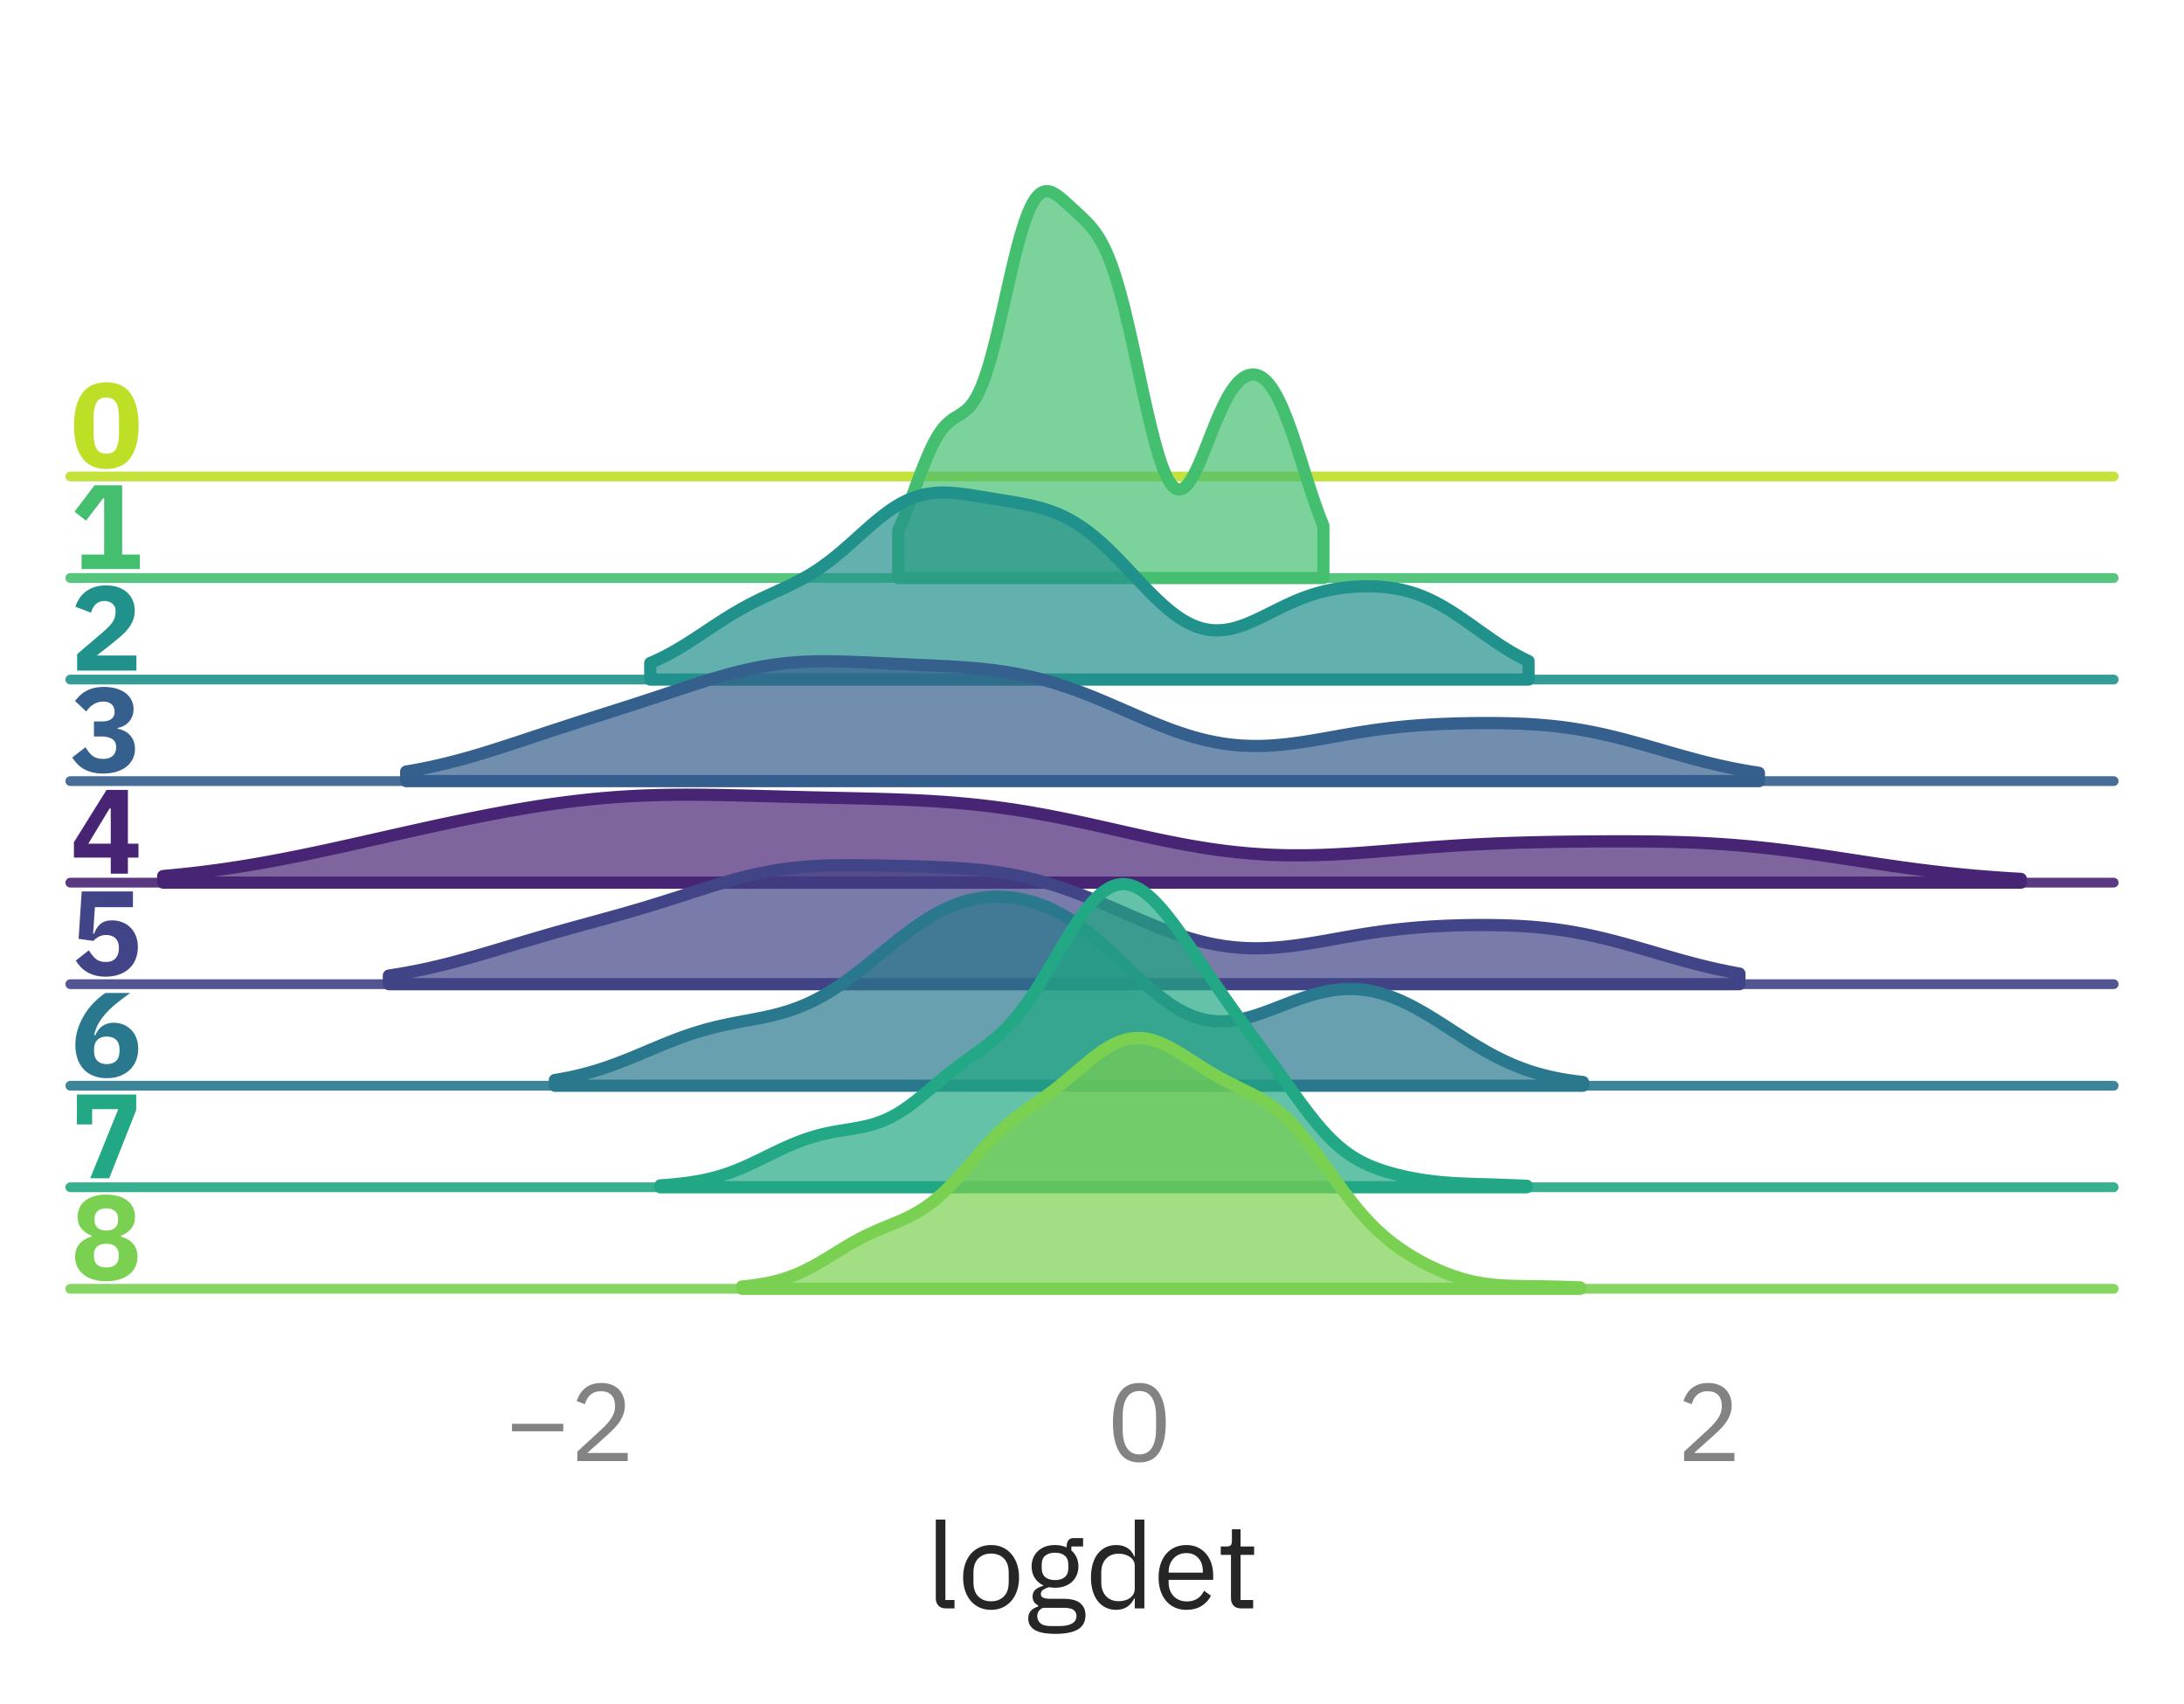 <?xml version="1.0" encoding="utf-8" standalone="no"?>
<!DOCTYPE svg PUBLIC "-//W3C//DTD SVG 1.1//EN"
  "http://www.w3.org/Graphics/SVG/1.1/DTD/svg11.dtd">
<svg xmlns:xlink="http://www.w3.org/1999/xlink" width="223.65pt" height="174.404pt" viewBox="0 0 223.65 174.404" xmlns="http://www.w3.org/2000/svg" version="1.1">
 <defs>
  <style type="text/css">*{stroke-linejoin: round; stroke-linecap: butt}</style>
 </defs>
 <g id="figure_1">
  <g id="patch_1">
   <path d="M 0 174.404 
L 223.65 174.404 
L 223.65 0 
L 0 0 
L 0 174.404 
z
" style="fill: none"/>
  </g>
  <g id="axes_1">
   <g id="patch_2">
    <path d="M 7.2 48.78 
L 216.45 48.78 
L 216.45 7.2 
L 7.2 7.2 
L 7.2 48.78 
z
" style="fill: none"/>
   </g>
   <g id="matplotlib.axis_1">
    <g id="xtick_1"/>
    <g id="xtick_2"/>
    <g id="xtick_3"/>
   </g>
   <g id="matplotlib.axis_2"/>
   <g id="line2d_1">
    <path d="M 7.2 48.78 
L 216.45 48.78 
" style="fill: none; stroke: #bddf26; stroke-opacity: 0.9; stroke-linecap: round"/>
   </g>
   <g id="text_1">
    <!-- 0 -->
    <g style="fill: #bddf26" transform="translate(7.2 47.862) scale(0.12 -0.12)">
     <defs>
      <path id="IBMPlexSans-Bold-30" d="M 1920 -77 
Q 1043 -77 620 531 
Q 198 1139 198 2234 
Q 198 3328 620 3936 
Q 1043 4544 1920 4544 
Q 2797 4544 3219 3936 
Q 3642 3328 3642 2234 
Q 3642 1139 3219 531 
Q 2797 -77 1920 -77 
z
M 1920 736 
Q 2304 736 2451 1017 
Q 2598 1299 2598 1811 
L 2598 2656 
Q 2598 3168 2451 3449 
Q 2304 3731 1920 3731 
Q 1536 3731 1389 3449 
Q 1242 3168 1242 2656 
L 1242 1811 
Q 1242 1299 1389 1017 
Q 1536 736 1920 736 
z
" transform="scale(0.016)"/>
     </defs>
     <use xlink:href="#IBMPlexSans-Bold-30"/>
    </g>
   </g>
  </g>
  <g id="axes_2">
   <g id="patch_3">
    <path d="M 7.2 59.175 
L 216.45 59.175 
L 216.45 17.595 
L 7.2 17.595 
L 7.2 59.175 
z
" style="fill: none"/>
   </g>
   <g id="matplotlib.axis_3">
    <g id="xtick_4"/>
    <g id="xtick_5"/>
    <g id="xtick_6"/>
   </g>
   <g id="matplotlib.axis_4"/>
   <g id="FillBetweenPolyCollection_1">
    <defs>
     <path id="mc88cb0c3d6" d="M 91.987 -120.12 
L 91.987 -115.229 
L 92.205 -115.229 
L 92.424 -115.229 
L 92.643 -115.229 
L 92.862 -115.229 
L 93.08 -115.229 
L 93.299 -115.229 
L 93.518 -115.229 
L 93.737 -115.229 
L 93.955 -115.229 
L 94.174 -115.229 
L 94.393 -115.229 
L 94.612 -115.229 
L 94.83 -115.229 
L 95.049 -115.229 
L 95.268 -115.229 
L 95.487 -115.229 
L 95.706 -115.229 
L 95.924 -115.229 
L 96.143 -115.229 
L 96.362 -115.229 
L 96.581 -115.229 
L 96.799 -115.229 
L 97.018 -115.229 
L 97.237 -115.229 
L 97.456 -115.229 
L 97.674 -115.229 
L 97.893 -115.229 
L 98.112 -115.229 
L 98.331 -115.229 
L 98.549 -115.229 
L 98.768 -115.229 
L 98.987 -115.229 
L 99.206 -115.229 
L 99.424 -115.229 
L 99.643 -115.229 
L 99.862 -115.229 
L 100.081 -115.229 
L 100.3 -115.229 
L 100.518 -115.229 
L 100.737 -115.229 
L 100.956 -115.229 
L 101.175 -115.229 
L 101.393 -115.229 
L 101.612 -115.229 
L 101.831 -115.229 
L 102.05 -115.229 
L 102.268 -115.229 
L 102.487 -115.229 
L 102.706 -115.229 
L 102.925 -115.229 
L 103.143 -115.229 
L 103.362 -115.229 
L 103.581 -115.229 
L 103.8 -115.229 
L 104.018 -115.229 
L 104.237 -115.229 
L 104.456 -115.229 
L 104.675 -115.229 
L 104.894 -115.229 
L 105.112 -115.229 
L 105.331 -115.229 
L 105.55 -115.229 
L 105.769 -115.229 
L 105.987 -115.229 
L 106.206 -115.229 
L 106.425 -115.229 
L 106.644 -115.229 
L 106.862 -115.229 
L 107.081 -115.229 
L 107.3 -115.229 
L 107.519 -115.229 
L 107.737 -115.229 
L 107.956 -115.229 
L 108.175 -115.229 
L 108.394 -115.229 
L 108.612 -115.229 
L 108.831 -115.229 
L 109.05 -115.229 
L 109.269 -115.229 
L 109.488 -115.229 
L 109.706 -115.229 
L 109.925 -115.229 
L 110.144 -115.229 
L 110.363 -115.229 
L 110.581 -115.229 
L 110.8 -115.229 
L 111.019 -115.229 
L 111.238 -115.229 
L 111.456 -115.229 
L 111.675 -115.229 
L 111.894 -115.229 
L 112.113 -115.229 
L 112.331 -115.229 
L 112.55 -115.229 
L 112.769 -115.229 
L 112.988 -115.229 
L 113.206 -115.229 
L 113.425 -115.229 
L 113.644 -115.229 
L 113.863 -115.229 
L 114.081 -115.229 
L 114.3 -115.229 
L 114.519 -115.229 
L 114.738 -115.229 
L 114.957 -115.229 
L 115.175 -115.229 
L 115.394 -115.229 
L 115.613 -115.229 
L 115.832 -115.229 
L 116.05 -115.229 
L 116.269 -115.229 
L 116.488 -115.229 
L 116.707 -115.229 
L 116.925 -115.229 
L 117.144 -115.229 
L 117.363 -115.229 
L 117.582 -115.229 
L 117.8 -115.229 
L 118.019 -115.229 
L 118.238 -115.229 
L 118.457 -115.229 
L 118.675 -115.229 
L 118.894 -115.229 
L 119.113 -115.229 
L 119.332 -115.229 
L 119.551 -115.229 
L 119.769 -115.229 
L 119.988 -115.229 
L 120.207 -115.229 
L 120.426 -115.229 
L 120.644 -115.229 
L 120.863 -115.229 
L 121.082 -115.229 
L 121.301 -115.229 
L 121.519 -115.229 
L 121.738 -115.229 
L 121.957 -115.229 
L 122.176 -115.229 
L 122.394 -115.229 
L 122.613 -115.229 
L 122.832 -115.229 
L 123.051 -115.229 
L 123.269 -115.229 
L 123.488 -115.229 
L 123.707 -115.229 
L 123.926 -115.229 
L 124.145 -115.229 
L 124.363 -115.229 
L 124.582 -115.229 
L 124.801 -115.229 
L 125.02 -115.229 
L 125.238 -115.229 
L 125.457 -115.229 
L 125.676 -115.229 
L 125.895 -115.229 
L 126.113 -115.229 
L 126.332 -115.229 
L 126.551 -115.229 
L 126.77 -115.229 
L 126.988 -115.229 
L 127.207 -115.229 
L 127.426 -115.229 
L 127.645 -115.229 
L 127.863 -115.229 
L 128.082 -115.229 
L 128.301 -115.229 
L 128.52 -115.229 
L 128.739 -115.229 
L 128.957 -115.229 
L 129.176 -115.229 
L 129.395 -115.229 
L 129.614 -115.229 
L 129.832 -115.229 
L 130.051 -115.229 
L 130.27 -115.229 
L 130.489 -115.229 
L 130.707 -115.229 
L 130.926 -115.229 
L 131.145 -115.229 
L 131.364 -115.229 
L 131.582 -115.229 
L 131.801 -115.229 
L 132.02 -115.229 
L 132.239 -115.229 
L 132.457 -115.229 
L 132.676 -115.229 
L 132.895 -115.229 
L 133.114 -115.229 
L 133.333 -115.229 
L 133.551 -115.229 
L 133.77 -115.229 
L 133.989 -115.229 
L 134.208 -115.229 
L 134.426 -115.229 
L 134.645 -115.229 
L 134.864 -115.229 
L 135.083 -115.229 
L 135.301 -115.229 
L 135.52 -115.229 
L 135.52 -120.584 
L 135.52 -120.584 
L 135.301 -121.127 
L 135.083 -121.698 
L 134.864 -122.296 
L 134.645 -122.918 
L 134.426 -123.56 
L 134.208 -124.22 
L 133.989 -124.894 
L 133.77 -125.579 
L 133.551 -126.27 
L 133.333 -126.962 
L 133.114 -127.652 
L 132.895 -128.335 
L 132.676 -129.007 
L 132.457 -129.663 
L 132.239 -130.3 
L 132.02 -130.914 
L 131.801 -131.501 
L 131.582 -132.058 
L 131.364 -132.583 
L 131.145 -133.074 
L 130.926 -133.529 
L 130.707 -133.947 
L 130.489 -134.326 
L 130.27 -134.668 
L 130.051 -134.97 
L 129.832 -135.235 
L 129.614 -135.462 
L 129.395 -135.651 
L 129.176 -135.805 
L 128.957 -135.923 
L 128.739 -136.006 
L 128.52 -136.055 
L 128.301 -136.07 
L 128.082 -136.053 
L 127.863 -136.002 
L 127.645 -135.919 
L 127.426 -135.804 
L 127.207 -135.655 
L 126.988 -135.473 
L 126.77 -135.258 
L 126.551 -135.01 
L 126.332 -134.729 
L 126.113 -134.414 
L 125.895 -134.066 
L 125.676 -133.686 
L 125.457 -133.275 
L 125.238 -132.835 
L 125.02 -132.368 
L 124.801 -131.876 
L 124.582 -131.363 
L 124.363 -130.832 
L 124.145 -130.287 
L 123.926 -129.733 
L 123.707 -129.176 
L 123.488 -128.62 
L 123.269 -128.072 
L 123.051 -127.538 
L 122.832 -127.023 
L 122.613 -126.535 
L 122.394 -126.08 
L 122.176 -125.664 
L 121.957 -125.292 
L 121.738 -124.971 
L 121.519 -124.706 
L 121.301 -124.502 
L 121.082 -124.363 
L 120.863 -124.294 
L 120.644 -124.296 
L 120.426 -124.373 
L 120.207 -124.526 
L 119.988 -124.757 
L 119.769 -125.065 
L 119.551 -125.45 
L 119.332 -125.91 
L 119.113 -126.443 
L 118.894 -127.047 
L 118.675 -127.718 
L 118.457 -128.45 
L 118.238 -129.241 
L 118.019 -130.083 
L 117.8 -130.97 
L 117.582 -131.897 
L 117.363 -132.856 
L 117.144 -133.841 
L 116.925 -134.844 
L 116.707 -135.858 
L 116.488 -136.875 
L 116.269 -137.888 
L 116.05 -138.892 
L 115.832 -139.878 
L 115.613 -140.841 
L 115.394 -141.776 
L 115.175 -142.677 
L 114.957 -143.54 
L 114.738 -144.362 
L 114.519 -145.139 
L 114.3 -145.871 
L 114.081 -146.554 
L 113.863 -147.189 
L 113.644 -147.776 
L 113.425 -148.317 
L 113.206 -148.811 
L 112.988 -149.263 
L 112.769 -149.674 
L 112.55 -150.048 
L 112.331 -150.388 
L 112.113 -150.698 
L 111.894 -150.982 
L 111.675 -151.244 
L 111.456 -151.488 
L 111.238 -151.717 
L 111.019 -151.936 
L 110.8 -152.146 
L 110.581 -152.352 
L 110.363 -152.556 
L 110.144 -152.758 
L 109.925 -152.96 
L 109.706 -153.162 
L 109.488 -153.365 
L 109.269 -153.566 
L 109.05 -153.764 
L 108.831 -153.957 
L 108.612 -154.141 
L 108.394 -154.314 
L 108.175 -154.469 
L 107.956 -154.604 
L 107.737 -154.712 
L 107.519 -154.789 
L 107.3 -154.829 
L 107.081 -154.827 
L 106.862 -154.778 
L 106.644 -154.676 
L 106.425 -154.517 
L 106.206 -154.298 
L 105.987 -154.014 
L 105.769 -153.664 
L 105.55 -153.246 
L 105.331 -152.76 
L 105.112 -152.205 
L 104.894 -151.585 
L 104.675 -150.901 
L 104.456 -150.157 
L 104.237 -149.359 
L 104.018 -148.512 
L 103.8 -147.623 
L 103.581 -146.7 
L 103.362 -145.751 
L 103.143 -144.785 
L 102.925 -143.811 
L 102.706 -142.838 
L 102.487 -141.875 
L 102.268 -140.93 
L 102.05 -140.013 
L 101.831 -139.131 
L 101.612 -138.291 
L 101.393 -137.498 
L 101.175 -136.758 
L 100.956 -136.075 
L 100.737 -135.45 
L 100.518 -134.885 
L 100.3 -134.38 
L 100.081 -133.934 
L 99.862 -133.544 
L 99.643 -133.207 
L 99.424 -132.918 
L 99.206 -132.671 
L 98.987 -132.461 
L 98.768 -132.28 
L 98.549 -132.122 
L 98.331 -131.98 
L 98.112 -131.845 
L 97.893 -131.711 
L 97.674 -131.571 
L 97.456 -131.419 
L 97.237 -131.248 
L 97.018 -131.055 
L 96.799 -130.834 
L 96.581 -130.581 
L 96.362 -130.296 
L 96.143 -129.975 
L 95.924 -129.619 
L 95.706 -129.228 
L 95.487 -128.802 
L 95.268 -128.344 
L 95.049 -127.856 
L 94.83 -127.341 
L 94.612 -126.804 
L 94.393 -126.247 
L 94.174 -125.676 
L 93.955 -125.096 
L 93.737 -124.509 
L 93.518 -123.922 
L 93.299 -123.338 
L 93.08 -122.762 
L 92.862 -122.198 
L 92.643 -121.649 
L 92.424 -121.117 
L 92.205 -120.607 
L 91.987 -120.12 
z
" style="stroke: #44bf70; stroke-width: 1.25"/>
    </defs>
    <g>
     <use xlink:href="#mc88cb0c3d6" x="0" y="174.404" style="fill: #44bf70; fill-opacity: 0.7; stroke: #44bf70; stroke-width: 1.25"/>
    </g>
   </g>
   <g id="line2d_2">
    <path d="M 7.2 59.175 
L 216.45 59.175 
" style="fill: none; stroke: #44bf70; stroke-opacity: 0.9; stroke-linecap: round"/>
   </g>
   <g id="text_2">
    <!-- 1 -->
    <g style="fill: #44bf70" transform="translate(7.2 58.257) scale(0.12 -0.12)">
     <defs>
      <path id="IBMPlexSans-Bold-31" d="M 602 0 
L 602 774 
L 1805 774 
L 1805 3770 
L 1747 3770 
L 838 2579 
L 224 3059 
L 1293 4467 
L 2765 4467 
L 2765 774 
L 3712 774 
L 3712 0 
L 602 0 
z
" transform="scale(0.016)"/>
     </defs>
     <use xlink:href="#IBMPlexSans-Bold-31"/>
    </g>
   </g>
  </g>
  <g id="axes_3">
   <g id="patch_4">
    <path d="M 7.2 69.57 
L 216.45 69.57 
L 216.45 27.99 
L 7.2 27.99 
L 7.2 69.57 
z
" style="fill: none"/>
   </g>
   <g id="matplotlib.axis_5">
    <g id="xtick_7"/>
    <g id="xtick_8"/>
    <g id="xtick_9"/>
   </g>
   <g id="matplotlib.axis_6"/>
   <g id="FillBetweenPolyCollection_2">
    <defs>
     <path id="mde9d883514" d="M 66.59 -106.527 
L 66.59 -104.834 
L 67.042 -104.834 
L 67.494 -104.834 
L 67.946 -104.834 
L 68.398 -104.834 
L 68.85 -104.834 
L 69.302 -104.834 
L 69.754 -104.834 
L 70.206 -104.834 
L 70.658 -104.834 
L 71.11 -104.834 
L 71.562 -104.834 
L 72.014 -104.834 
L 72.465 -104.834 
L 72.917 -104.834 
L 73.369 -104.834 
L 73.821 -104.834 
L 74.273 -104.834 
L 74.725 -104.834 
L 75.177 -104.834 
L 75.629 -104.834 
L 76.081 -104.834 
L 76.533 -104.834 
L 76.985 -104.834 
L 77.437 -104.834 
L 77.889 -104.834 
L 78.341 -104.834 
L 78.793 -104.834 
L 79.245 -104.834 
L 79.697 -104.834 
L 80.149 -104.834 
L 80.601 -104.834 
L 81.053 -104.834 
L 81.505 -104.834 
L 81.957 -104.834 
L 82.409 -104.834 
L 82.861 -104.834 
L 83.312 -104.834 
L 83.764 -104.834 
L 84.216 -104.834 
L 84.668 -104.834 
L 85.12 -104.834 
L 85.572 -104.834 
L 86.024 -104.834 
L 86.476 -104.834 
L 86.928 -104.834 
L 87.38 -104.834 
L 87.832 -104.834 
L 88.284 -104.834 
L 88.736 -104.834 
L 89.188 -104.834 
L 89.64 -104.834 
L 90.092 -104.834 
L 90.544 -104.834 
L 90.996 -104.834 
L 91.448 -104.834 
L 91.9 -104.834 
L 92.352 -104.834 
L 92.804 -104.834 
L 93.256 -104.834 
L 93.707 -104.834 
L 94.159 -104.834 
L 94.611 -104.834 
L 95.063 -104.834 
L 95.515 -104.834 
L 95.967 -104.834 
L 96.419 -104.834 
L 96.871 -104.834 
L 97.323 -104.834 
L 97.775 -104.834 
L 98.227 -104.834 
L 98.679 -104.834 
L 99.131 -104.834 
L 99.583 -104.834 
L 100.035 -104.834 
L 100.487 -104.834 
L 100.939 -104.834 
L 101.391 -104.834 
L 101.843 -104.834 
L 102.295 -104.834 
L 102.747 -104.834 
L 103.199 -104.834 
L 103.651 -104.834 
L 104.102 -104.834 
L 104.554 -104.834 
L 105.006 -104.834 
L 105.458 -104.834 
L 105.91 -104.834 
L 106.362 -104.834 
L 106.814 -104.834 
L 107.266 -104.834 
L 107.718 -104.834 
L 108.17 -104.834 
L 108.622 -104.834 
L 109.074 -104.834 
L 109.526 -104.834 
L 109.978 -104.834 
L 110.43 -104.834 
L 110.882 -104.834 
L 111.334 -104.834 
L 111.786 -104.834 
L 112.238 -104.834 
L 112.69 -104.834 
L 113.142 -104.834 
L 113.594 -104.834 
L 114.046 -104.834 
L 114.498 -104.834 
L 114.949 -104.834 
L 115.401 -104.834 
L 115.853 -104.834 
L 116.305 -104.834 
L 116.757 -104.834 
L 117.209 -104.834 
L 117.661 -104.834 
L 118.113 -104.834 
L 118.565 -104.834 
L 119.017 -104.834 
L 119.469 -104.834 
L 119.921 -104.834 
L 120.373 -104.834 
L 120.825 -104.834 
L 121.277 -104.834 
L 121.729 -104.834 
L 122.181 -104.834 
L 122.633 -104.834 
L 123.085 -104.834 
L 123.537 -104.834 
L 123.989 -104.834 
L 124.441 -104.834 
L 124.893 -104.834 
L 125.344 -104.834 
L 125.796 -104.834 
L 126.248 -104.834 
L 126.7 -104.834 
L 127.152 -104.834 
L 127.604 -104.834 
L 128.056 -104.834 
L 128.508 -104.834 
L 128.96 -104.834 
L 129.412 -104.834 
L 129.864 -104.834 
L 130.316 -104.834 
L 130.768 -104.834 
L 131.22 -104.834 
L 131.672 -104.834 
L 132.124 -104.834 
L 132.576 -104.834 
L 133.028 -104.834 
L 133.48 -104.834 
L 133.932 -104.834 
L 134.384 -104.834 
L 134.836 -104.834 
L 135.288 -104.834 
L 135.74 -104.834 
L 136.191 -104.834 
L 136.643 -104.834 
L 137.095 -104.834 
L 137.547 -104.834 
L 137.999 -104.834 
L 138.451 -104.834 
L 138.903 -104.834 
L 139.355 -104.834 
L 139.807 -104.834 
L 140.259 -104.834 
L 140.711 -104.834 
L 141.163 -104.834 
L 141.615 -104.834 
L 142.067 -104.834 
L 142.519 -104.834 
L 142.971 -104.834 
L 143.423 -104.834 
L 143.875 -104.834 
L 144.327 -104.834 
L 144.779 -104.834 
L 145.231 -104.834 
L 145.683 -104.834 
L 146.135 -104.834 
L 146.586 -104.834 
L 147.038 -104.834 
L 147.49 -104.834 
L 147.942 -104.834 
L 148.394 -104.834 
L 148.846 -104.834 
L 149.298 -104.834 
L 149.75 -104.834 
L 150.202 -104.834 
L 150.654 -104.834 
L 151.106 -104.834 
L 151.558 -104.834 
L 152.01 -104.834 
L 152.462 -104.834 
L 152.914 -104.834 
L 153.366 -104.834 
L 153.818 -104.834 
L 154.27 -104.834 
L 154.722 -104.834 
L 155.174 -104.834 
L 155.626 -104.834 
L 156.078 -104.834 
L 156.53 -104.834 
L 156.53 -106.727 
L 156.53 -106.727 
L 156.078 -106.944 
L 155.626 -107.176 
L 155.174 -107.423 
L 154.722 -107.683 
L 154.27 -107.957 
L 153.818 -108.242 
L 153.366 -108.537 
L 152.914 -108.842 
L 152.462 -109.154 
L 152.01 -109.471 
L 151.558 -109.792 
L 151.106 -110.115 
L 150.654 -110.436 
L 150.202 -110.755 
L 149.75 -111.068 
L 149.298 -111.375 
L 148.846 -111.672 
L 148.394 -111.957 
L 147.942 -112.23 
L 147.49 -112.489 
L 147.038 -112.732 
L 146.586 -112.959 
L 146.135 -113.168 
L 145.683 -113.359 
L 145.231 -113.533 
L 144.779 -113.688 
L 144.327 -113.826 
L 143.875 -113.946 
L 143.423 -114.05 
L 142.971 -114.138 
L 142.519 -114.211 
L 142.067 -114.27 
L 141.615 -114.316 
L 141.163 -114.349 
L 140.711 -114.371 
L 140.259 -114.382 
L 139.807 -114.381 
L 139.355 -114.371 
L 138.903 -114.351 
L 138.451 -114.32 
L 137.999 -114.279 
L 137.547 -114.227 
L 137.095 -114.165 
L 136.643 -114.091 
L 136.191 -114.005 
L 135.74 -113.906 
L 135.288 -113.795 
L 134.836 -113.67 
L 134.384 -113.532 
L 133.932 -113.381 
L 133.48 -113.216 
L 133.028 -113.039 
L 132.576 -112.85 
L 132.124 -112.65 
L 131.672 -112.441 
L 131.22 -112.224 
L 130.768 -112.002 
L 130.316 -111.777 
L 129.864 -111.551 
L 129.412 -111.326 
L 128.96 -111.108 
L 128.508 -110.897 
L 128.056 -110.697 
L 127.604 -110.512 
L 127.152 -110.345 
L 126.7 -110.198 
L 126.248 -110.076 
L 125.796 -109.979 
L 125.344 -109.911 
L 124.893 -109.875 
L 124.441 -109.871 
L 123.989 -109.902 
L 123.537 -109.968 
L 123.085 -110.071 
L 122.633 -110.211 
L 122.181 -110.387 
L 121.729 -110.6 
L 121.277 -110.847 
L 120.825 -111.129 
L 120.373 -111.443 
L 119.921 -111.787 
L 119.469 -112.159 
L 119.017 -112.557 
L 118.565 -112.976 
L 118.113 -113.415 
L 117.661 -113.869 
L 117.209 -114.335 
L 116.757 -114.811 
L 116.305 -115.292 
L 115.853 -115.775 
L 115.401 -116.256 
L 114.949 -116.733 
L 114.498 -117.202 
L 114.046 -117.66 
L 113.594 -118.105 
L 113.142 -118.534 
L 112.69 -118.946 
L 112.238 -119.338 
L 111.786 -119.709 
L 111.334 -120.058 
L 110.882 -120.384 
L 110.43 -120.688 
L 109.978 -120.968 
L 109.526 -121.225 
L 109.074 -121.46 
L 108.622 -121.674 
L 108.17 -121.867 
L 107.718 -122.041 
L 107.266 -122.198 
L 106.814 -122.338 
L 106.362 -122.465 
L 105.91 -122.579 
L 105.458 -122.682 
L 105.006 -122.777 
L 104.554 -122.864 
L 104.102 -122.947 
L 103.651 -123.025 
L 103.199 -123.101 
L 102.747 -123.176 
L 102.295 -123.25 
L 101.843 -123.324 
L 101.391 -123.398 
L 100.939 -123.473 
L 100.487 -123.547 
L 100.035 -123.62 
L 99.583 -123.691 
L 99.131 -123.759 
L 98.679 -123.821 
L 98.227 -123.876 
L 97.775 -123.922 
L 97.323 -123.956 
L 96.871 -123.975 
L 96.419 -123.979 
L 95.967 -123.963 
L 95.515 -123.925 
L 95.063 -123.864 
L 94.611 -123.778 
L 94.159 -123.664 
L 93.707 -123.522 
L 93.256 -123.351 
L 92.804 -123.151 
L 92.352 -122.921 
L 91.9 -122.663 
L 91.448 -122.378 
L 90.996 -122.068 
L 90.544 -121.734 
L 90.092 -121.38 
L 89.64 -121.008 
L 89.188 -120.623 
L 88.736 -120.227 
L 88.284 -119.823 
L 87.832 -119.417 
L 87.38 -119.01 
L 86.928 -118.608 
L 86.476 -118.212 
L 86.024 -117.826 
L 85.572 -117.451 
L 85.12 -117.091 
L 84.668 -116.747 
L 84.216 -116.419 
L 83.764 -116.108 
L 83.312 -115.814 
L 82.861 -115.536 
L 82.409 -115.275 
L 81.957 -115.027 
L 81.505 -114.791 
L 81.053 -114.566 
L 80.601 -114.35 
L 80.149 -114.139 
L 79.697 -113.931 
L 79.245 -113.725 
L 78.793 -113.519 
L 78.341 -113.309 
L 77.889 -113.094 
L 77.437 -112.873 
L 76.985 -112.644 
L 76.533 -112.407 
L 76.081 -112.161 
L 75.629 -111.905 
L 75.177 -111.641 
L 74.725 -111.368 
L 74.273 -111.087 
L 73.821 -110.8 
L 73.369 -110.507 
L 72.917 -110.21 
L 72.465 -109.911 
L 72.014 -109.611 
L 71.562 -109.312 
L 71.11 -109.016 
L 70.658 -108.725 
L 70.206 -108.439 
L 69.754 -108.162 
L 69.302 -107.893 
L 68.85 -107.635 
L 68.398 -107.388 
L 67.946 -107.153 
L 67.494 -106.931 
L 67.042 -106.722 
L 66.59 -106.527 
z
" style="stroke: #21918c; stroke-width: 1.25"/>
    </defs>
    <g>
     <use xlink:href="#mde9d883514" x="0" y="174.404" style="fill: #21918c; fill-opacity: 0.7; stroke: #21918c; stroke-width: 1.25"/>
    </g>
   </g>
   <g id="line2d_3">
    <path d="M 7.2 69.57 
L 216.45 69.57 
" style="fill: none; stroke: #21918c; stroke-opacity: 0.9; stroke-linecap: round"/>
   </g>
   <g id="text_3">
    <!-- 2 -->
    <g style="fill: #21918c" transform="translate(7.2 68.652) scale(0.12 -0.12)">
     <defs>
      <path id="IBMPlexSans-Bold-32" d="M 3526 0 
L 365 0 
L 365 877 
L 1741 2054 
Q 1926 2214 2054 2345 
Q 2182 2477 2262 2601 
Q 2342 2726 2377 2848 
Q 2413 2970 2413 3110 
L 2413 3200 
Q 2413 3328 2361 3424 
Q 2310 3520 2227 3584 
Q 2144 3648 2038 3680 
Q 1933 3712 1824 3712 
Q 1664 3712 1545 3661 
Q 1427 3610 1340 3523 
Q 1254 3437 1196 3325 
Q 1139 3213 1107 3085 
L 269 3405 
Q 346 3635 480 3843 
Q 614 4051 816 4208 
Q 1018 4365 1293 4454 
Q 1568 4544 1914 4544 
Q 2278 4544 2560 4441 
Q 2842 4339 3037 4160 
Q 3232 3981 3334 3734 
Q 3437 3488 3437 3200 
Q 3437 2912 3341 2675 
Q 3245 2438 3081 2230 
Q 2918 2022 2700 1836 
Q 2483 1651 2246 1459 
L 1414 806 
L 3526 806 
L 3526 0 
z
" transform="scale(0.016)"/>
     </defs>
     <use xlink:href="#IBMPlexSans-Bold-32"/>
    </g>
   </g>
  </g>
  <g id="axes_4">
   <g id="patch_5">
    <path d="M 7.2 79.965 
L 216.45 79.965 
L 216.45 38.385 
L 7.2 38.385 
L 7.2 79.965 
z
" style="fill: none"/>
   </g>
   <g id="matplotlib.axis_7">
    <g id="xtick_10"/>
    <g id="xtick_11"/>
    <g id="xtick_12"/>
   </g>
   <g id="matplotlib.axis_8"/>
   <g id="FillBetweenPolyCollection_3">
    <defs>
     <path id="m3cbac33c98" d="M 41.595 -95.414 
L 41.595 -94.439 
L 42.291 -94.439 
L 42.987 -94.439 
L 43.683 -94.439 
L 44.38 -94.439 
L 45.076 -94.439 
L 45.772 -94.439 
L 46.468 -94.439 
L 47.164 -94.439 
L 47.86 -94.439 
L 48.556 -94.439 
L 49.252 -94.439 
L 49.948 -94.439 
L 50.644 -94.439 
L 51.34 -94.439 
L 52.036 -94.439 
L 52.733 -94.439 
L 53.429 -94.439 
L 54.125 -94.439 
L 54.821 -94.439 
L 55.517 -94.439 
L 56.213 -94.439 
L 56.909 -94.439 
L 57.605 -94.439 
L 58.301 -94.439 
L 58.997 -94.439 
L 59.693 -94.439 
L 60.39 -94.439 
L 61.086 -94.439 
L 61.782 -94.439 
L 62.478 -94.439 
L 63.174 -94.439 
L 63.87 -94.439 
L 64.566 -94.439 
L 65.262 -94.439 
L 65.958 -94.439 
L 66.654 -94.439 
L 67.35 -94.439 
L 68.047 -94.439 
L 68.743 -94.439 
L 69.439 -94.439 
L 70.135 -94.439 
L 70.831 -94.439 
L 71.527 -94.439 
L 72.223 -94.439 
L 72.919 -94.439 
L 73.615 -94.439 
L 74.311 -94.439 
L 75.007 -94.439 
L 75.703 -94.439 
L 76.4 -94.439 
L 77.096 -94.439 
L 77.792 -94.439 
L 78.488 -94.439 
L 79.184 -94.439 
L 79.88 -94.439 
L 80.576 -94.439 
L 81.272 -94.439 
L 81.968 -94.439 
L 82.664 -94.439 
L 83.36 -94.439 
L 84.057 -94.439 
L 84.753 -94.439 
L 85.449 -94.439 
L 86.145 -94.439 
L 86.841 -94.439 
L 87.537 -94.439 
L 88.233 -94.439 
L 88.929 -94.439 
L 89.625 -94.439 
L 90.321 -94.439 
L 91.017 -94.439 
L 91.714 -94.439 
L 92.41 -94.439 
L 93.106 -94.439 
L 93.802 -94.439 
L 94.498 -94.439 
L 95.194 -94.439 
L 95.89 -94.439 
L 96.586 -94.439 
L 97.282 -94.439 
L 97.978 -94.439 
L 98.674 -94.439 
L 99.37 -94.439 
L 100.067 -94.439 
L 100.763 -94.439 
L 101.459 -94.439 
L 102.155 -94.439 
L 102.851 -94.439 
L 103.547 -94.439 
L 104.243 -94.439 
L 104.939 -94.439 
L 105.635 -94.439 
L 106.331 -94.439 
L 107.027 -94.439 
L 107.724 -94.439 
L 108.42 -94.439 
L 109.116 -94.439 
L 109.812 -94.439 
L 110.508 -94.439 
L 111.204 -94.439 
L 111.9 -94.439 
L 112.596 -94.439 
L 113.292 -94.439 
L 113.988 -94.439 
L 114.684 -94.439 
L 115.381 -94.439 
L 116.077 -94.439 
L 116.773 -94.439 
L 117.469 -94.439 
L 118.165 -94.439 
L 118.861 -94.439 
L 119.557 -94.439 
L 120.253 -94.439 
L 120.949 -94.439 
L 121.645 -94.439 
L 122.341 -94.439 
L 123.037 -94.439 
L 123.734 -94.439 
L 124.43 -94.439 
L 125.126 -94.439 
L 125.822 -94.439 
L 126.518 -94.439 
L 127.214 -94.439 
L 127.91 -94.439 
L 128.606 -94.439 
L 129.302 -94.439 
L 129.998 -94.439 
L 130.694 -94.439 
L 131.391 -94.439 
L 132.087 -94.439 
L 132.783 -94.439 
L 133.479 -94.439 
L 134.175 -94.439 
L 134.871 -94.439 
L 135.567 -94.439 
L 136.263 -94.439 
L 136.959 -94.439 
L 137.655 -94.439 
L 138.351 -94.439 
L 139.048 -94.439 
L 139.744 -94.439 
L 140.44 -94.439 
L 141.136 -94.439 
L 141.832 -94.439 
L 142.528 -94.439 
L 143.224 -94.439 
L 143.92 -94.439 
L 144.616 -94.439 
L 145.312 -94.439 
L 146.008 -94.439 
L 146.704 -94.439 
L 147.401 -94.439 
L 148.097 -94.439 
L 148.793 -94.439 
L 149.489 -94.439 
L 150.185 -94.439 
L 150.881 -94.439 
L 151.577 -94.439 
L 152.273 -94.439 
L 152.969 -94.439 
L 153.665 -94.439 
L 154.361 -94.439 
L 155.058 -94.439 
L 155.754 -94.439 
L 156.45 -94.439 
L 157.146 -94.439 
L 157.842 -94.439 
L 158.538 -94.439 
L 159.234 -94.439 
L 159.93 -94.439 
L 160.626 -94.439 
L 161.322 -94.439 
L 162.018 -94.439 
L 162.715 -94.439 
L 163.411 -94.439 
L 164.107 -94.439 
L 164.803 -94.439 
L 165.499 -94.439 
L 166.195 -94.439 
L 166.891 -94.439 
L 167.587 -94.439 
L 168.283 -94.439 
L 168.979 -94.439 
L 169.675 -94.439 
L 170.371 -94.439 
L 171.068 -94.439 
L 171.764 -94.439 
L 172.46 -94.439 
L 173.156 -94.439 
L 173.852 -94.439 
L 174.548 -94.439 
L 175.244 -94.439 
L 175.94 -94.439 
L 176.636 -94.439 
L 177.332 -94.439 
L 178.028 -94.439 
L 178.725 -94.439 
L 179.421 -94.439 
L 180.117 -94.439 
L 180.117 -95.285 
L 180.117 -95.285 
L 179.421 -95.394 
L 178.725 -95.512 
L 178.028 -95.64 
L 177.332 -95.777 
L 176.636 -95.923 
L 175.94 -96.079 
L 175.244 -96.243 
L 174.548 -96.415 
L 173.852 -96.594 
L 173.156 -96.78 
L 172.46 -96.971 
L 171.764 -97.167 
L 171.068 -97.367 
L 170.371 -97.568 
L 169.675 -97.77 
L 168.979 -97.971 
L 168.283 -98.17 
L 167.587 -98.366 
L 166.891 -98.557 
L 166.195 -98.742 
L 165.499 -98.919 
L 164.803 -99.088 
L 164.107 -99.248 
L 163.411 -99.397 
L 162.715 -99.536 
L 162.018 -99.663 
L 161.322 -99.779 
L 160.626 -99.883 
L 159.93 -99.976 
L 159.234 -100.057 
L 158.538 -100.128 
L 157.842 -100.188 
L 157.146 -100.239 
L 156.45 -100.281 
L 155.754 -100.314 
L 155.058 -100.34 
L 154.361 -100.359 
L 153.665 -100.372 
L 152.969 -100.38 
L 152.273 -100.382 
L 151.577 -100.38 
L 150.881 -100.374 
L 150.185 -100.363 
L 149.489 -100.348 
L 148.793 -100.329 
L 148.097 -100.305 
L 147.401 -100.276 
L 146.704 -100.242 
L 146.008 -100.201 
L 145.312 -100.155 
L 144.616 -100.101 
L 143.92 -100.04 
L 143.224 -99.972 
L 142.528 -99.896 
L 141.832 -99.813 
L 141.136 -99.721 
L 140.44 -99.623 
L 139.744 -99.517 
L 139.048 -99.406 
L 138.351 -99.29 
L 137.655 -99.169 
L 136.959 -99.046 
L 136.263 -98.922 
L 135.567 -98.799 
L 134.871 -98.679 
L 134.175 -98.562 
L 133.479 -98.453 
L 132.783 -98.352 
L 132.087 -98.261 
L 131.391 -98.183 
L 130.694 -98.12 
L 129.998 -98.073 
L 129.302 -98.043 
L 128.606 -98.033 
L 127.91 -98.043 
L 127.214 -98.075 
L 126.518 -98.129 
L 125.822 -98.205 
L 125.126 -98.305 
L 124.43 -98.427 
L 123.734 -98.571 
L 123.037 -98.737 
L 122.341 -98.924 
L 121.645 -99.13 
L 120.949 -99.355 
L 120.253 -99.596 
L 119.557 -99.852 
L 118.861 -100.122 
L 118.165 -100.402 
L 117.469 -100.692 
L 116.773 -100.988 
L 116.077 -101.289 
L 115.381 -101.592 
L 114.684 -101.896 
L 113.988 -102.197 
L 113.292 -102.496 
L 112.596 -102.788 
L 111.9 -103.074 
L 111.204 -103.35 
L 110.508 -103.616 
L 109.812 -103.87 
L 109.116 -104.112 
L 108.42 -104.34 
L 107.724 -104.555 
L 107.027 -104.754 
L 106.331 -104.939 
L 105.635 -105.109 
L 104.939 -105.264 
L 104.243 -105.404 
L 103.547 -105.531 
L 102.851 -105.644 
L 102.155 -105.744 
L 101.459 -105.833 
L 100.763 -105.911 
L 100.067 -105.98 
L 99.37 -106.04 
L 98.674 -106.092 
L 97.978 -106.139 
L 97.282 -106.18 
L 96.586 -106.217 
L 95.89 -106.252 
L 95.194 -106.284 
L 94.498 -106.316 
L 93.802 -106.347 
L 93.106 -106.378 
L 92.41 -106.41 
L 91.714 -106.442 
L 91.017 -106.475 
L 90.321 -106.509 
L 89.625 -106.543 
L 88.929 -106.576 
L 88.233 -106.607 
L 87.537 -106.636 
L 86.841 -106.662 
L 86.145 -106.683 
L 85.449 -106.698 
L 84.753 -106.706 
L 84.057 -106.705 
L 83.36 -106.693 
L 82.664 -106.671 
L 81.968 -106.636 
L 81.272 -106.588 
L 80.576 -106.525 
L 79.88 -106.448 
L 79.184 -106.355 
L 78.488 -106.247 
L 77.792 -106.125 
L 77.096 -105.987 
L 76.4 -105.835 
L 75.703 -105.67 
L 75.007 -105.492 
L 74.311 -105.304 
L 73.615 -105.105 
L 72.919 -104.898 
L 72.223 -104.683 
L 71.527 -104.463 
L 70.831 -104.238 
L 70.135 -104.01 
L 69.439 -103.78 
L 68.743 -103.55 
L 68.047 -103.318 
L 67.35 -103.088 
L 66.654 -102.858 
L 65.958 -102.63 
L 65.262 -102.404 
L 64.566 -102.179 
L 63.87 -101.955 
L 63.174 -101.732 
L 62.478 -101.511 
L 61.782 -101.29 
L 61.086 -101.068 
L 60.39 -100.847 
L 59.693 -100.625 
L 58.997 -100.401 
L 58.301 -100.176 
L 57.605 -99.95 
L 56.909 -99.723 
L 56.213 -99.494 
L 55.517 -99.264 
L 54.821 -99.033 
L 54.125 -98.802 
L 53.429 -98.572 
L 52.733 -98.342 
L 52.036 -98.114 
L 51.34 -97.889 
L 50.644 -97.667 
L 49.948 -97.449 
L 49.252 -97.236 
L 48.556 -97.03 
L 47.86 -96.829 
L 47.164 -96.637 
L 46.468 -96.452 
L 45.772 -96.276 
L 45.076 -96.108 
L 44.38 -95.95 
L 43.683 -95.802 
L 42.987 -95.663 
L 42.291 -95.534 
L 41.595 -95.414 
z
" style="stroke: #355f8d; stroke-width: 1.25"/>
    </defs>
    <g>
     <use xlink:href="#m3cbac33c98" x="0" y="174.404" style="fill: #355f8d; fill-opacity: 0.7; stroke: #355f8d; stroke-width: 1.25"/>
    </g>
   </g>
   <g id="line2d_4">
    <path d="M 7.2 79.965 
L 216.45 79.965 
" style="fill: none; stroke: #355f8d; stroke-opacity: 0.9; stroke-linecap: round"/>
   </g>
   <g id="text_4">
    <!-- 3 -->
    <g style="fill: #355f8d" transform="translate(7.2 79.047) scale(0.12 -0.12)">
     <defs>
      <path id="IBMPlexSans-Bold-33" d="M 1677 2701 
Q 2035 2701 2198 2838 
Q 2362 2976 2362 3181 
L 2362 3226 
Q 2362 3469 2205 3616 
Q 2048 3763 1760 3763 
Q 1491 3763 1254 3625 
Q 1018 3488 851 3232 
L 250 3795 
Q 378 3962 525 4099 
Q 672 4237 857 4336 
Q 1043 4435 1273 4489 
Q 1504 4544 1792 4544 
Q 2150 4544 2441 4461 
Q 2733 4378 2941 4221 
Q 3149 4064 3261 3846 
Q 3373 3629 3373 3360 
Q 3373 3149 3305 2976 
Q 3238 2803 3120 2675 
Q 3002 2547 2848 2467 
Q 2694 2387 2522 2355 
L 2522 2317 
Q 2720 2278 2889 2192 
Q 3059 2106 3184 1971 
Q 3309 1837 3379 1654 
Q 3450 1472 3450 1242 
Q 3450 941 3328 697 
Q 3206 454 2982 281 
Q 2758 109 2444 16 
Q 2131 -77 1754 -77 
Q 1414 -77 1152 -6 
Q 890 64 694 182 
Q 499 301 355 454 
Q 211 608 102 781 
L 813 1331 
Q 960 1056 1174 880 
Q 1389 704 1754 704 
Q 2080 704 2262 867 
Q 2445 1030 2445 1312 
L 2445 1350 
Q 2445 1626 2237 1763 
Q 2029 1901 1664 1901 
L 1261 1901 
L 1261 2701 
L 1677 2701 
z
" transform="scale(0.016)"/>
     </defs>
     <use xlink:href="#IBMPlexSans-Bold-33"/>
    </g>
   </g>
  </g>
  <g id="axes_5">
   <g id="patch_6">
    <path d="M 7.2 90.36 
L 216.45 90.36 
L 216.45 48.78 
L 7.2 48.78 
L 7.2 90.36 
z
" style="fill: none"/>
   </g>
   <g id="matplotlib.axis_9">
    <g id="xtick_13"/>
    <g id="xtick_14"/>
    <g id="xtick_15"/>
   </g>
   <g id="matplotlib.axis_10"/>
   <g id="FillBetweenPolyCollection_4">
    <defs>
     <path id="m9c41d6ca66" d="M 16.711 -84.72 
L 16.711 -84.044 
L 17.667 -84.044 
L 18.623 -84.044 
L 19.579 -84.044 
L 20.535 -84.044 
L 21.491 -84.044 
L 22.447 -84.044 
L 23.403 -84.044 
L 24.359 -84.044 
L 25.315 -84.044 
L 26.271 -84.044 
L 27.226 -84.044 
L 28.182 -84.044 
L 29.138 -84.044 
L 30.094 -84.044 
L 31.05 -84.044 
L 32.006 -84.044 
L 32.962 -84.044 
L 33.918 -84.044 
L 34.874 -84.044 
L 35.83 -84.044 
L 36.786 -84.044 
L 37.742 -84.044 
L 38.697 -84.044 
L 39.653 -84.044 
L 40.609 -84.044 
L 41.565 -84.044 
L 42.521 -84.044 
L 43.477 -84.044 
L 44.433 -84.044 
L 45.389 -84.044 
L 46.345 -84.044 
L 47.301 -84.044 
L 48.257 -84.044 
L 49.213 -84.044 
L 50.168 -84.044 
L 51.124 -84.044 
L 52.08 -84.044 
L 53.036 -84.044 
L 53.992 -84.044 
L 54.948 -84.044 
L 55.904 -84.044 
L 56.86 -84.044 
L 57.816 -84.044 
L 58.772 -84.044 
L 59.728 -84.044 
L 60.683 -84.044 
L 61.639 -84.044 
L 62.595 -84.044 
L 63.551 -84.044 
L 64.507 -84.044 
L 65.463 -84.044 
L 66.419 -84.044 
L 67.375 -84.044 
L 68.331 -84.044 
L 69.287 -84.044 
L 70.243 -84.044 
L 71.199 -84.044 
L 72.154 -84.044 
L 73.11 -84.044 
L 74.066 -84.044 
L 75.022 -84.044 
L 75.978 -84.044 
L 76.934 -84.044 
L 77.89 -84.044 
L 78.846 -84.044 
L 79.802 -84.044 
L 80.758 -84.044 
L 81.714 -84.044 
L 82.67 -84.044 
L 83.625 -84.044 
L 84.581 -84.044 
L 85.537 -84.044 
L 86.493 -84.044 
L 87.449 -84.044 
L 88.405 -84.044 
L 89.361 -84.044 
L 90.317 -84.044 
L 91.273 -84.044 
L 92.229 -84.044 
L 93.185 -84.044 
L 94.141 -84.044 
L 95.096 -84.044 
L 96.052 -84.044 
L 97.008 -84.044 
L 97.964 -84.044 
L 98.92 -84.044 
L 99.876 -84.044 
L 100.832 -84.044 
L 101.788 -84.044 
L 102.744 -84.044 
L 103.7 -84.044 
L 104.656 -84.044 
L 105.612 -84.044 
L 106.567 -84.044 
L 107.523 -84.044 
L 108.479 -84.044 
L 109.435 -84.044 
L 110.391 -84.044 
L 111.347 -84.044 
L 112.303 -84.044 
L 113.259 -84.044 
L 114.215 -84.044 
L 115.171 -84.044 
L 116.127 -84.044 
L 117.083 -84.044 
L 118.038 -84.044 
L 118.994 -84.044 
L 119.95 -84.044 
L 120.906 -84.044 
L 121.862 -84.044 
L 122.818 -84.044 
L 123.774 -84.044 
L 124.73 -84.044 
L 125.686 -84.044 
L 126.642 -84.044 
L 127.598 -84.044 
L 128.554 -84.044 
L 129.509 -84.044 
L 130.465 -84.044 
L 131.421 -84.044 
L 132.377 -84.044 
L 133.333 -84.044 
L 134.289 -84.044 
L 135.245 -84.044 
L 136.201 -84.044 
L 137.157 -84.044 
L 138.113 -84.044 
L 139.069 -84.044 
L 140.025 -84.044 
L 140.98 -84.044 
L 141.936 -84.044 
L 142.892 -84.044 
L 143.848 -84.044 
L 144.804 -84.044 
L 145.76 -84.044 
L 146.716 -84.044 
L 147.672 -84.044 
L 148.628 -84.044 
L 149.584 -84.044 
L 150.54 -84.044 
L 151.496 -84.044 
L 152.451 -84.044 
L 153.407 -84.044 
L 154.363 -84.044 
L 155.319 -84.044 
L 156.275 -84.044 
L 157.231 -84.044 
L 158.187 -84.044 
L 159.143 -84.044 
L 160.099 -84.044 
L 161.055 -84.044 
L 162.011 -84.044 
L 162.967 -84.044 
L 163.922 -84.044 
L 164.878 -84.044 
L 165.834 -84.044 
L 166.79 -84.044 
L 167.746 -84.044 
L 168.702 -84.044 
L 169.658 -84.044 
L 170.614 -84.044 
L 171.57 -84.044 
L 172.526 -84.044 
L 173.482 -84.044 
L 174.437 -84.044 
L 175.393 -84.044 
L 176.349 -84.044 
L 177.305 -84.044 
L 178.261 -84.044 
L 179.217 -84.044 
L 180.173 -84.044 
L 181.129 -84.044 
L 182.085 -84.044 
L 183.041 -84.044 
L 183.997 -84.044 
L 184.953 -84.044 
L 185.908 -84.044 
L 186.864 -84.044 
L 187.82 -84.044 
L 188.776 -84.044 
L 189.732 -84.044 
L 190.688 -84.044 
L 191.644 -84.044 
L 192.6 -84.044 
L 193.556 -84.044 
L 194.512 -84.044 
L 195.468 -84.044 
L 196.424 -84.044 
L 197.379 -84.044 
L 198.335 -84.044 
L 199.291 -84.044 
L 200.247 -84.044 
L 201.203 -84.044 
L 202.159 -84.044 
L 203.115 -84.044 
L 204.071 -84.044 
L 205.027 -84.044 
L 205.983 -84.044 
L 206.939 -84.044 
L 206.939 -84.428 
L 206.939 -84.428 
L 205.983 -84.483 
L 205.027 -84.545 
L 204.071 -84.613 
L 203.115 -84.688 
L 202.159 -84.769 
L 201.203 -84.856 
L 200.247 -84.951 
L 199.291 -85.053 
L 198.335 -85.161 
L 197.379 -85.275 
L 196.424 -85.396 
L 195.468 -85.522 
L 194.512 -85.654 
L 193.556 -85.79 
L 192.6 -85.929 
L 191.644 -86.072 
L 190.688 -86.217 
L 189.732 -86.362 
L 188.776 -86.508 
L 187.82 -86.653 
L 186.864 -86.796 
L 185.908 -86.935 
L 184.953 -87.071 
L 183.997 -87.202 
L 183.041 -87.327 
L 182.085 -87.445 
L 181.129 -87.556 
L 180.173 -87.658 
L 179.217 -87.753 
L 178.261 -87.839 
L 177.305 -87.916 
L 176.349 -87.985 
L 175.393 -88.045 
L 174.437 -88.096 
L 173.482 -88.14 
L 172.526 -88.177 
L 171.57 -88.206 
L 170.614 -88.229 
L 169.658 -88.247 
L 168.702 -88.259 
L 167.746 -88.267 
L 166.79 -88.272 
L 165.834 -88.273 
L 164.878 -88.272 
L 163.922 -88.268 
L 162.967 -88.261 
L 162.011 -88.253 
L 161.055 -88.243 
L 160.099 -88.23 
L 159.143 -88.216 
L 158.187 -88.198 
L 157.231 -88.178 
L 156.275 -88.155 
L 155.319 -88.128 
L 154.363 -88.097 
L 153.407 -88.062 
L 152.451 -88.022 
L 151.496 -87.977 
L 150.54 -87.927 
L 149.584 -87.872 
L 148.628 -87.812 
L 147.672 -87.748 
L 146.716 -87.679 
L 145.76 -87.606 
L 144.804 -87.531 
L 143.848 -87.454 
L 142.892 -87.376 
L 141.936 -87.299 
L 140.98 -87.223 
L 140.025 -87.149 
L 139.069 -87.081 
L 138.113 -87.018 
L 137.157 -86.962 
L 136.201 -86.915 
L 135.245 -86.878 
L 134.289 -86.852 
L 133.333 -86.839 
L 132.377 -86.839 
L 131.421 -86.854 
L 130.465 -86.883 
L 129.509 -86.928 
L 128.554 -86.989 
L 127.598 -87.066 
L 126.642 -87.159 
L 125.686 -87.267 
L 124.73 -87.391 
L 123.774 -87.528 
L 122.818 -87.68 
L 121.862 -87.844 
L 120.906 -88.019 
L 119.95 -88.205 
L 118.994 -88.399 
L 118.038 -88.601 
L 117.083 -88.809 
L 116.127 -89.021 
L 115.171 -89.236 
L 114.215 -89.452 
L 113.259 -89.668 
L 112.303 -89.882 
L 111.347 -90.094 
L 110.391 -90.301 
L 109.435 -90.502 
L 108.479 -90.697 
L 107.523 -90.884 
L 106.567 -91.062 
L 105.612 -91.232 
L 104.656 -91.391 
L 103.7 -91.54 
L 102.744 -91.678 
L 101.788 -91.805 
L 100.832 -91.922 
L 99.876 -92.028 
L 98.92 -92.123 
L 97.964 -92.209 
L 97.008 -92.285 
L 96.052 -92.352 
L 95.096 -92.41 
L 94.141 -92.462 
L 93.185 -92.506 
L 92.229 -92.545 
L 91.273 -92.578 
L 90.317 -92.608 
L 89.361 -92.635 
L 88.405 -92.659 
L 87.449 -92.681 
L 86.493 -92.702 
L 85.537 -92.723 
L 84.581 -92.745 
L 83.625 -92.767 
L 82.67 -92.789 
L 81.714 -92.813 
L 80.758 -92.837 
L 79.802 -92.862 
L 78.846 -92.888 
L 77.89 -92.914 
L 76.934 -92.94 
L 75.978 -92.965 
L 75.022 -92.987 
L 74.066 -93.008 
L 73.11 -93.025 
L 72.154 -93.038 
L 71.199 -93.046 
L 70.243 -93.048 
L 69.287 -93.043 
L 68.331 -93.031 
L 67.375 -93.011 
L 66.419 -92.981 
L 65.463 -92.942 
L 64.507 -92.894 
L 63.551 -92.835 
L 62.595 -92.766 
L 61.639 -92.687 
L 60.683 -92.597 
L 59.728 -92.497 
L 58.772 -92.386 
L 57.816 -92.267 
L 56.86 -92.137 
L 55.904 -91.999 
L 54.948 -91.852 
L 53.992 -91.698 
L 53.036 -91.536 
L 52.08 -91.367 
L 51.124 -91.192 
L 50.168 -91.011 
L 49.213 -90.824 
L 48.257 -90.633 
L 47.301 -90.437 
L 46.345 -90.238 
L 45.389 -90.035 
L 44.433 -89.828 
L 43.477 -89.619 
L 42.521 -89.408 
L 41.565 -89.195 
L 40.609 -88.981 
L 39.653 -88.765 
L 38.697 -88.549 
L 37.742 -88.334 
L 36.786 -88.118 
L 35.83 -87.904 
L 34.874 -87.692 
L 33.918 -87.483 
L 32.962 -87.276 
L 32.006 -87.073 
L 31.05 -86.874 
L 30.094 -86.68 
L 29.138 -86.492 
L 28.182 -86.31 
L 27.226 -86.134 
L 26.271 -85.966 
L 25.315 -85.804 
L 24.359 -85.651 
L 23.403 -85.506 
L 22.447 -85.368 
L 21.491 -85.24 
L 20.535 -85.119 
L 19.579 -85.007 
L 18.623 -84.904 
L 17.667 -84.808 
L 16.711 -84.72 
z
" style="stroke: #482475; stroke-width: 1.25"/>
    </defs>
    <g>
     <use xlink:href="#m9c41d6ca66" x="0" y="174.404" style="fill: #482475; fill-opacity: 0.7; stroke: #482475; stroke-width: 1.25"/>
    </g>
   </g>
   <g id="line2d_5">
    <path d="M 7.2 90.36 
L 216.45 90.36 
" style="fill: none; stroke: #482475; stroke-opacity: 0.9; stroke-linecap: round"/>
   </g>
   <g id="text_5">
    <!-- 4 -->
    <g style="fill: #482475" transform="translate(7.2 89.442) scale(0.12 -0.12)">
     <defs>
      <path id="IBMPlexSans-Bold-34" d="M 2157 0 
L 2157 858 
L 192 858 
L 192 1677 
L 1933 4467 
L 3072 4467 
L 3072 1600 
L 3635 1600 
L 3635 858 
L 3072 858 
L 3072 0 
L 2157 0 
z
M 960 1600 
L 2157 1600 
L 2157 3475 
L 2093 3475 
L 960 1600 
z
" transform="scale(0.016)"/>
     </defs>
     <use xlink:href="#IBMPlexSans-Bold-34"/>
    </g>
   </g>
  </g>
  <g id="axes_6">
   <g id="patch_7">
    <path d="M 7.2 100.755 
L 216.45 100.755 
L 216.45 59.175 
L 7.2 59.175 
L 7.2 100.755 
z
" style="fill: none"/>
   </g>
   <g id="matplotlib.axis_11">
    <g id="xtick_16"/>
    <g id="xtick_17"/>
    <g id="xtick_18"/>
   </g>
   <g id="matplotlib.axis_12"/>
   <g id="FillBetweenPolyCollection_5">
    <defs>
     <path id="ma34039bb02" d="M 39.821 -74.53 
L 39.821 -73.649 
L 40.516 -73.649 
L 41.211 -73.649 
L 41.906 -73.649 
L 42.601 -73.649 
L 43.296 -73.649 
L 43.991 -73.649 
L 44.686 -73.649 
L 45.381 -73.649 
L 46.076 -73.649 
L 46.771 -73.649 
L 47.466 -73.649 
L 48.161 -73.649 
L 48.856 -73.649 
L 49.55 -73.649 
L 50.245 -73.649 
L 50.94 -73.649 
L 51.635 -73.649 
L 52.33 -73.649 
L 53.025 -73.649 
L 53.72 -73.649 
L 54.415 -73.649 
L 55.11 -73.649 
L 55.805 -73.649 
L 56.5 -73.649 
L 57.195 -73.649 
L 57.89 -73.649 
L 58.585 -73.649 
L 59.28 -73.649 
L 59.975 -73.649 
L 60.67 -73.649 
L 61.365 -73.649 
L 62.06 -73.649 
L 62.755 -73.649 
L 63.45 -73.649 
L 64.145 -73.649 
L 64.84 -73.649 
L 65.535 -73.649 
L 66.23 -73.649 
L 66.925 -73.649 
L 67.62 -73.649 
L 68.315 -73.649 
L 69.01 -73.649 
L 69.705 -73.649 
L 70.4 -73.649 
L 71.095 -73.649 
L 71.79 -73.649 
L 72.485 -73.649 
L 73.18 -73.649 
L 73.875 -73.649 
L 74.57 -73.649 
L 75.265 -73.649 
L 75.96 -73.649 
L 76.655 -73.649 
L 77.35 -73.649 
L 78.045 -73.649 
L 78.74 -73.649 
L 79.435 -73.649 
L 80.129 -73.649 
L 80.824 -73.649 
L 81.519 -73.649 
L 82.214 -73.649 
L 82.909 -73.649 
L 83.604 -73.649 
L 84.299 -73.649 
L 84.994 -73.649 
L 85.689 -73.649 
L 86.384 -73.649 
L 87.079 -73.649 
L 87.774 -73.649 
L 88.469 -73.649 
L 89.164 -73.649 
L 89.859 -73.649 
L 90.554 -73.649 
L 91.249 -73.649 
L 91.944 -73.649 
L 92.639 -73.649 
L 93.334 -73.649 
L 94.029 -73.649 
L 94.724 -73.649 
L 95.419 -73.649 
L 96.114 -73.649 
L 96.809 -73.649 
L 97.504 -73.649 
L 98.199 -73.649 
L 98.894 -73.649 
L 99.589 -73.649 
L 100.284 -73.649 
L 100.979 -73.649 
L 101.674 -73.649 
L 102.369 -73.649 
L 103.064 -73.649 
L 103.759 -73.649 
L 104.454 -73.649 
L 105.149 -73.649 
L 105.844 -73.649 
L 106.539 -73.649 
L 107.234 -73.649 
L 107.929 -73.649 
L 108.624 -73.649 
L 109.319 -73.649 
L 110.014 -73.649 
L 110.708 -73.649 
L 111.403 -73.649 
L 112.098 -73.649 
L 112.793 -73.649 
L 113.488 -73.649 
L 114.183 -73.649 
L 114.878 -73.649 
L 115.573 -73.649 
L 116.268 -73.649 
L 116.963 -73.649 
L 117.658 -73.649 
L 118.353 -73.649 
L 119.048 -73.649 
L 119.743 -73.649 
L 120.438 -73.649 
L 121.133 -73.649 
L 121.828 -73.649 
L 122.523 -73.649 
L 123.218 -73.649 
L 123.913 -73.649 
L 124.608 -73.649 
L 125.303 -73.649 
L 125.998 -73.649 
L 126.693 -73.649 
L 127.388 -73.649 
L 128.083 -73.649 
L 128.778 -73.649 
L 129.473 -73.649 
L 130.168 -73.649 
L 130.863 -73.649 
L 131.558 -73.649 
L 132.253 -73.649 
L 132.948 -73.649 
L 133.643 -73.649 
L 134.338 -73.649 
L 135.033 -73.649 
L 135.728 -73.649 
L 136.423 -73.649 
L 137.118 -73.649 
L 137.813 -73.649 
L 138.508 -73.649 
L 139.203 -73.649 
L 139.898 -73.649 
L 140.593 -73.649 
L 141.287 -73.649 
L 141.982 -73.649 
L 142.677 -73.649 
L 143.372 -73.649 
L 144.067 -73.649 
L 144.762 -73.649 
L 145.457 -73.649 
L 146.152 -73.649 
L 146.847 -73.649 
L 147.542 -73.649 
L 148.237 -73.649 
L 148.932 -73.649 
L 149.627 -73.649 
L 150.322 -73.649 
L 151.017 -73.649 
L 151.712 -73.649 
L 152.407 -73.649 
L 153.102 -73.649 
L 153.797 -73.649 
L 154.492 -73.649 
L 155.187 -73.649 
L 155.882 -73.649 
L 156.577 -73.649 
L 157.272 -73.649 
L 157.967 -73.649 
L 158.662 -73.649 
L 159.357 -73.649 
L 160.052 -73.649 
L 160.747 -73.649 
L 161.442 -73.649 
L 162.137 -73.649 
L 162.832 -73.649 
L 163.527 -73.649 
L 164.222 -73.649 
L 164.917 -73.649 
L 165.612 -73.649 
L 166.307 -73.649 
L 167.002 -73.649 
L 167.697 -73.649 
L 168.392 -73.649 
L 169.087 -73.649 
L 169.782 -73.649 
L 170.477 -73.649 
L 171.172 -73.649 
L 171.866 -73.649 
L 172.561 -73.649 
L 173.256 -73.649 
L 173.951 -73.649 
L 174.646 -73.649 
L 175.341 -73.649 
L 176.036 -73.649 
L 176.731 -73.649 
L 177.426 -73.649 
L 178.121 -73.649 
L 178.121 -74.733 
L 178.121 -74.733 
L 177.426 -74.861 
L 176.731 -74.999 
L 176.036 -75.146 
L 175.341 -75.302 
L 174.646 -75.467 
L 173.951 -75.639 
L 173.256 -75.82 
L 172.561 -76.006 
L 171.866 -76.199 
L 171.172 -76.396 
L 170.477 -76.596 
L 169.782 -76.799 
L 169.087 -77.002 
L 168.392 -77.205 
L 167.697 -77.407 
L 167.002 -77.605 
L 166.307 -77.798 
L 165.612 -77.986 
L 164.917 -78.167 
L 164.222 -78.34 
L 163.527 -78.504 
L 162.832 -78.657 
L 162.137 -78.801 
L 161.442 -78.933 
L 160.747 -79.054 
L 160.052 -79.164 
L 159.357 -79.262 
L 158.662 -79.349 
L 157.967 -79.425 
L 157.272 -79.49 
L 156.577 -79.546 
L 155.882 -79.592 
L 155.187 -79.63 
L 154.492 -79.659 
L 153.797 -79.681 
L 153.102 -79.695 
L 152.407 -79.704 
L 151.712 -79.706 
L 151.017 -79.703 
L 150.322 -79.694 
L 149.627 -79.68 
L 148.932 -79.66 
L 148.237 -79.635 
L 147.542 -79.605 
L 146.847 -79.568 
L 146.152 -79.525 
L 145.457 -79.476 
L 144.762 -79.419 
L 144.067 -79.356 
L 143.372 -79.285 
L 142.677 -79.206 
L 141.982 -79.121 
L 141.287 -79.028 
L 140.593 -78.928 
L 139.898 -78.821 
L 139.203 -78.709 
L 138.508 -78.592 
L 137.813 -78.472 
L 137.118 -78.349 
L 136.423 -78.225 
L 135.728 -78.102 
L 135.033 -77.982 
L 134.338 -77.866 
L 133.643 -77.756 
L 132.948 -77.655 
L 132.253 -77.563 
L 131.558 -77.484 
L 130.863 -77.418 
L 130.168 -77.369 
L 129.473 -77.336 
L 128.778 -77.322 
L 128.083 -77.328 
L 127.388 -77.355 
L 126.693 -77.403 
L 125.998 -77.473 
L 125.303 -77.565 
L 124.608 -77.68 
L 123.913 -77.817 
L 123.218 -77.975 
L 122.523 -78.153 
L 121.828 -78.351 
L 121.133 -78.568 
L 120.438 -78.801 
L 119.743 -79.05 
L 119.048 -79.312 
L 118.353 -79.586 
L 117.658 -79.87 
L 116.963 -80.161 
L 116.268 -80.458 
L 115.573 -80.759 
L 114.878 -81.062 
L 114.183 -81.364 
L 113.488 -81.663 
L 112.793 -81.959 
L 112.098 -82.249 
L 111.403 -82.531 
L 110.708 -82.804 
L 110.014 -83.067 
L 109.319 -83.319 
L 108.624 -83.559 
L 107.929 -83.786 
L 107.234 -83.998 
L 106.539 -84.197 
L 105.844 -84.381 
L 105.149 -84.551 
L 104.454 -84.706 
L 103.759 -84.846 
L 103.064 -84.973 
L 102.369 -85.086 
L 101.674 -85.187 
L 100.979 -85.275 
L 100.284 -85.352 
L 99.589 -85.419 
L 98.894 -85.476 
L 98.199 -85.525 
L 97.504 -85.567 
L 96.809 -85.603 
L 96.114 -85.634 
L 95.419 -85.66 
L 94.724 -85.683 
L 94.029 -85.703 
L 93.334 -85.722 
L 92.639 -85.739 
L 91.944 -85.755 
L 91.249 -85.77 
L 90.554 -85.785 
L 89.859 -85.798 
L 89.164 -85.81 
L 88.469 -85.82 
L 87.774 -85.827 
L 87.079 -85.83 
L 86.384 -85.828 
L 85.689 -85.821 
L 84.994 -85.807 
L 84.299 -85.784 
L 83.604 -85.752 
L 82.909 -85.709 
L 82.214 -85.655 
L 81.519 -85.589 
L 80.824 -85.509 
L 80.129 -85.416 
L 79.435 -85.308 
L 78.74 -85.187 
L 78.045 -85.051 
L 77.35 -84.902 
L 76.655 -84.74 
L 75.96 -84.566 
L 75.265 -84.38 
L 74.57 -84.185 
L 73.875 -83.982 
L 73.18 -83.771 
L 72.485 -83.555 
L 71.79 -83.334 
L 71.095 -83.111 
L 70.4 -82.887 
L 69.705 -82.662 
L 69.01 -82.439 
L 68.315 -82.217 
L 67.62 -81.998 
L 66.925 -81.783 
L 66.23 -81.571 
L 65.535 -81.363 
L 64.84 -81.159 
L 64.145 -80.958 
L 63.45 -80.76 
L 62.755 -80.566 
L 62.06 -80.373 
L 61.365 -80.182 
L 60.67 -79.991 
L 59.975 -79.801 
L 59.28 -79.61 
L 58.585 -79.418 
L 57.89 -79.225 
L 57.195 -79.029 
L 56.5 -78.832 
L 55.805 -78.632 
L 55.11 -78.43 
L 54.415 -78.225 
L 53.72 -78.019 
L 53.025 -77.812 
L 52.33 -77.603 
L 51.635 -77.394 
L 50.94 -77.186 
L 50.245 -76.979 
L 49.55 -76.775 
L 48.856 -76.573 
L 48.161 -76.375 
L 47.466 -76.181 
L 46.771 -75.993 
L 46.076 -75.811 
L 45.381 -75.636 
L 44.686 -75.469 
L 43.991 -75.309 
L 43.296 -75.157 
L 42.601 -75.014 
L 41.906 -74.88 
L 41.211 -74.755 
L 40.516 -74.638 
L 39.821 -74.53 
z
" style="stroke: #414487; stroke-width: 1.25"/>
    </defs>
    <g>
     <use xlink:href="#ma34039bb02" x="0" y="174.404" style="fill: #414487; fill-opacity: 0.7; stroke: #414487; stroke-width: 1.25"/>
    </g>
   </g>
   <g id="line2d_6">
    <path d="M 7.2 100.755 
L 216.45 100.755 
" style="fill: none; stroke: #414487; stroke-opacity: 0.9; stroke-linecap: round"/>
   </g>
   <g id="text_6">
    <!-- 5 -->
    <g style="fill: #414487" transform="translate(7.2 99.837) scale(0.12 -0.12)">
     <defs>
      <path id="IBMPlexSans-Bold-35" d="M 3341 3629 
L 1312 3629 
L 1216 2214 
L 1267 2214 
Q 1331 2374 1411 2505 
Q 1491 2637 1600 2729 
Q 1709 2822 1862 2873 
Q 2016 2925 2227 2925 
Q 2515 2925 2764 2829 
Q 3014 2733 3200 2550 
Q 3386 2368 3494 2102 
Q 3603 1837 3603 1504 
Q 3603 1165 3491 873 
Q 3379 582 3158 371 
Q 2938 160 2618 41 
Q 2298 -77 1888 -77 
Q 1562 -77 1312 -6 
Q 1062 64 870 182 
Q 678 301 537 454 
Q 397 608 294 781 
L 992 1331 
Q 1139 1069 1344 886 
Q 1549 704 1894 704 
Q 2240 704 2416 902 
Q 2592 1101 2592 1427 
L 2592 1478 
Q 2592 1786 2413 1965 
Q 2234 2144 1920 2144 
Q 1658 2144 1488 2038 
Q 1318 1933 1229 1830 
L 442 1939 
L 608 4467 
L 3341 4467 
L 3341 3629 
z
" transform="scale(0.016)"/>
     </defs>
     <use xlink:href="#IBMPlexSans-Bold-35"/>
    </g>
   </g>
  </g>
  <g id="axes_7">
   <g id="patch_8">
    <path d="M 7.2 111.15 
L 216.45 111.15 
L 216.45 69.57 
L 7.2 69.57 
L 7.2 111.15 
z
" style="fill: none"/>
   </g>
   <g id="matplotlib.axis_13">
    <g id="xtick_19"/>
    <g id="xtick_20"/>
    <g id="xtick_21"/>
   </g>
   <g id="matplotlib.axis_14"/>
   <g id="FillBetweenPolyCollection_6">
    <defs>
     <path id="m0be6e3bc37" d="M 56.822 -63.84 
L 56.822 -63.254 
L 57.351 -63.254 
L 57.88 -63.254 
L 58.409 -63.254 
L 58.938 -63.254 
L 59.467 -63.254 
L 59.996 -63.254 
L 60.525 -63.254 
L 61.054 -63.254 
L 61.583 -63.254 
L 62.112 -63.254 
L 62.641 -63.254 
L 63.17 -63.254 
L 63.7 -63.254 
L 64.229 -63.254 
L 64.758 -63.254 
L 65.287 -63.254 
L 65.816 -63.254 
L 66.345 -63.254 
L 66.874 -63.254 
L 67.403 -63.254 
L 67.932 -63.254 
L 68.461 -63.254 
L 68.99 -63.254 
L 69.519 -63.254 
L 70.048 -63.254 
L 70.577 -63.254 
L 71.106 -63.254 
L 71.635 -63.254 
L 72.164 -63.254 
L 72.693 -63.254 
L 73.222 -63.254 
L 73.751 -63.254 
L 74.28 -63.254 
L 74.809 -63.254 
L 75.338 -63.254 
L 75.867 -63.254 
L 76.396 -63.254 
L 76.926 -63.254 
L 77.455 -63.254 
L 77.984 -63.254 
L 78.513 -63.254 
L 79.042 -63.254 
L 79.571 -63.254 
L 80.1 -63.254 
L 80.629 -63.254 
L 81.158 -63.254 
L 81.687 -63.254 
L 82.216 -63.254 
L 82.745 -63.254 
L 83.274 -63.254 
L 83.803 -63.254 
L 84.332 -63.254 
L 84.861 -63.254 
L 85.39 -63.254 
L 85.919 -63.254 
L 86.448 -63.254 
L 86.977 -63.254 
L 87.506 -63.254 
L 88.035 -63.254 
L 88.564 -63.254 
L 89.093 -63.254 
L 89.622 -63.254 
L 90.152 -63.254 
L 90.681 -63.254 
L 91.21 -63.254 
L 91.739 -63.254 
L 92.268 -63.254 
L 92.797 -63.254 
L 93.326 -63.254 
L 93.855 -63.254 
L 94.384 -63.254 
L 94.913 -63.254 
L 95.442 -63.254 
L 95.971 -63.254 
L 96.5 -63.254 
L 97.029 -63.254 
L 97.558 -63.254 
L 98.087 -63.254 
L 98.616 -63.254 
L 99.145 -63.254 
L 99.674 -63.254 
L 100.203 -63.254 
L 100.732 -63.254 
L 101.261 -63.254 
L 101.79 -63.254 
L 102.319 -63.254 
L 102.848 -63.254 
L 103.377 -63.254 
L 103.907 -63.254 
L 104.436 -63.254 
L 104.965 -63.254 
L 105.494 -63.254 
L 106.023 -63.254 
L 106.552 -63.254 
L 107.081 -63.254 
L 107.61 -63.254 
L 108.139 -63.254 
L 108.668 -63.254 
L 109.197 -63.254 
L 109.726 -63.254 
L 110.255 -63.254 
L 110.784 -63.254 
L 111.313 -63.254 
L 111.842 -63.254 
L 112.371 -63.254 
L 112.9 -63.254 
L 113.429 -63.254 
L 113.958 -63.254 
L 114.487 -63.254 
L 115.016 -63.254 
L 115.545 -63.254 
L 116.074 -63.254 
L 116.603 -63.254 
L 117.133 -63.254 
L 117.662 -63.254 
L 118.191 -63.254 
L 118.72 -63.254 
L 119.249 -63.254 
L 119.778 -63.254 
L 120.307 -63.254 
L 120.836 -63.254 
L 121.365 -63.254 
L 121.894 -63.254 
L 122.423 -63.254 
L 122.952 -63.254 
L 123.481 -63.254 
L 124.01 -63.254 
L 124.539 -63.254 
L 125.068 -63.254 
L 125.597 -63.254 
L 126.126 -63.254 
L 126.655 -63.254 
L 127.184 -63.254 
L 127.713 -63.254 
L 128.242 -63.254 
L 128.771 -63.254 
L 129.3 -63.254 
L 129.829 -63.254 
L 130.359 -63.254 
L 130.888 -63.254 
L 131.417 -63.254 
L 131.946 -63.254 
L 132.475 -63.254 
L 133.004 -63.254 
L 133.533 -63.254 
L 134.062 -63.254 
L 134.591 -63.254 
L 135.12 -63.254 
L 135.649 -63.254 
L 136.178 -63.254 
L 136.707 -63.254 
L 137.236 -63.254 
L 137.765 -63.254 
L 138.294 -63.254 
L 138.823 -63.254 
L 139.352 -63.254 
L 139.881 -63.254 
L 140.41 -63.254 
L 140.939 -63.254 
L 141.468 -63.254 
L 141.997 -63.254 
L 142.526 -63.254 
L 143.055 -63.254 
L 143.584 -63.254 
L 144.114 -63.254 
L 144.643 -63.254 
L 145.172 -63.254 
L 145.701 -63.254 
L 146.23 -63.254 
L 146.759 -63.254 
L 147.288 -63.254 
L 147.817 -63.254 
L 148.346 -63.254 
L 148.875 -63.254 
L 149.404 -63.254 
L 149.933 -63.254 
L 150.462 -63.254 
L 150.991 -63.254 
L 151.52 -63.254 
L 152.049 -63.254 
L 152.578 -63.254 
L 153.107 -63.254 
L 153.636 -63.254 
L 154.165 -63.254 
L 154.694 -63.254 
L 155.223 -63.254 
L 155.752 -63.254 
L 156.281 -63.254 
L 156.81 -63.254 
L 157.34 -63.254 
L 157.869 -63.254 
L 158.398 -63.254 
L 158.927 -63.254 
L 159.456 -63.254 
L 159.985 -63.254 
L 160.514 -63.254 
L 161.043 -63.254 
L 161.572 -63.254 
L 162.101 -63.254 
L 162.101 -63.633 
L 162.101 -63.633 
L 161.572 -63.694 
L 161.043 -63.764 
L 160.514 -63.842 
L 159.985 -63.93 
L 159.456 -64.029 
L 158.927 -64.139 
L 158.398 -64.261 
L 157.869 -64.397 
L 157.34 -64.545 
L 156.81 -64.708 
L 156.281 -64.885 
L 155.752 -65.078 
L 155.223 -65.286 
L 154.694 -65.509 
L 154.165 -65.748 
L 153.636 -66.002 
L 153.107 -66.27 
L 152.578 -66.552 
L 152.049 -66.847 
L 151.52 -67.154 
L 150.991 -67.472 
L 150.462 -67.798 
L 149.933 -68.131 
L 149.404 -68.47 
L 148.875 -68.811 
L 148.346 -69.153 
L 147.817 -69.494 
L 147.288 -69.831 
L 146.759 -70.162 
L 146.23 -70.485 
L 145.701 -70.797 
L 145.172 -71.097 
L 144.643 -71.382 
L 144.114 -71.65 
L 143.584 -71.9 
L 143.055 -72.131 
L 142.526 -72.34 
L 141.997 -72.527 
L 141.468 -72.691 
L 140.939 -72.831 
L 140.41 -72.946 
L 139.881 -73.036 
L 139.352 -73.101 
L 138.823 -73.141 
L 138.294 -73.155 
L 137.765 -73.145 
L 137.236 -73.111 
L 136.707 -73.054 
L 136.178 -72.974 
L 135.649 -72.873 
L 135.12 -72.752 
L 134.591 -72.612 
L 134.062 -72.457 
L 133.533 -72.287 
L 133.004 -72.104 
L 132.475 -71.912 
L 131.946 -71.713 
L 131.417 -71.509 
L 130.888 -71.304 
L 130.359 -71.1 
L 129.829 -70.901 
L 129.3 -70.709 
L 128.771 -70.529 
L 128.242 -70.363 
L 127.713 -70.215 
L 127.184 -70.087 
L 126.655 -69.982 
L 126.126 -69.905 
L 125.597 -69.856 
L 125.068 -69.838 
L 124.539 -69.854 
L 124.01 -69.905 
L 123.481 -69.993 
L 122.952 -70.118 
L 122.423 -70.281 
L 121.894 -70.482 
L 121.365 -70.72 
L 120.836 -70.996 
L 120.307 -71.307 
L 119.778 -71.651 
L 119.249 -72.027 
L 118.72 -72.431 
L 118.191 -72.861 
L 117.662 -73.314 
L 117.133 -73.784 
L 116.603 -74.269 
L 116.074 -74.765 
L 115.545 -75.268 
L 115.016 -75.772 
L 114.487 -76.276 
L 113.958 -76.773 
L 113.429 -77.262 
L 112.9 -77.739 
L 112.371 -78.2 
L 111.842 -78.644 
L 111.313 -79.067 
L 110.784 -79.469 
L 110.255 -79.848 
L 109.726 -80.202 
L 109.197 -80.531 
L 108.668 -80.836 
L 108.139 -81.115 
L 107.61 -81.369 
L 107.081 -81.598 
L 106.552 -81.803 
L 106.023 -81.984 
L 105.494 -82.141 
L 104.965 -82.276 
L 104.436 -82.387 
L 103.907 -82.475 
L 103.377 -82.541 
L 102.848 -82.584 
L 102.319 -82.604 
L 101.79 -82.601 
L 101.261 -82.574 
L 100.732 -82.523 
L 100.203 -82.448 
L 99.674 -82.347 
L 99.145 -82.221 
L 98.616 -82.07 
L 98.087 -81.893 
L 97.558 -81.691 
L 97.029 -81.463 
L 96.5 -81.211 
L 95.971 -80.934 
L 95.442 -80.635 
L 94.913 -80.313 
L 94.384 -79.971 
L 93.855 -79.611 
L 93.326 -79.233 
L 92.797 -78.841 
L 92.268 -78.436 
L 91.739 -78.02 
L 91.21 -77.597 
L 90.681 -77.168 
L 90.152 -76.737 
L 89.622 -76.305 
L 89.093 -75.876 
L 88.564 -75.452 
L 88.035 -75.036 
L 87.506 -74.629 
L 86.977 -74.233 
L 86.448 -73.852 
L 85.919 -73.486 
L 85.39 -73.138 
L 84.861 -72.807 
L 84.332 -72.496 
L 83.803 -72.205 
L 83.274 -71.934 
L 82.745 -71.684 
L 82.216 -71.453 
L 81.687 -71.242 
L 81.158 -71.05 
L 80.629 -70.876 
L 80.1 -70.717 
L 79.571 -70.573 
L 79.042 -70.442 
L 78.513 -70.321 
L 77.984 -70.209 
L 77.455 -70.104 
L 76.926 -70.003 
L 76.396 -69.904 
L 75.867 -69.806 
L 75.338 -69.705 
L 74.809 -69.601 
L 74.28 -69.491 
L 73.751 -69.374 
L 73.222 -69.249 
L 72.693 -69.116 
L 72.164 -68.972 
L 71.635 -68.818 
L 71.106 -68.654 
L 70.577 -68.48 
L 70.048 -68.296 
L 69.519 -68.103 
L 68.99 -67.902 
L 68.461 -67.694 
L 67.932 -67.481 
L 67.403 -67.262 
L 66.874 -67.041 
L 66.345 -66.819 
L 65.816 -66.596 
L 65.287 -66.375 
L 64.758 -66.156 
L 64.229 -65.942 
L 63.7 -65.734 
L 63.17 -65.532 
L 62.641 -65.338 
L 62.112 -65.152 
L 61.583 -64.975 
L 61.054 -64.809 
L 60.525 -64.652 
L 59.996 -64.505 
L 59.467 -64.369 
L 58.938 -64.244 
L 58.409 -64.128 
L 57.88 -64.023 
L 57.351 -63.927 
L 56.822 -63.84 
z
" style="stroke: #2a788e; stroke-width: 1.25"/>
    </defs>
    <g>
     <use xlink:href="#m0be6e3bc37" x="0" y="174.404" style="fill: #2a788e; fill-opacity: 0.7; stroke: #2a788e; stroke-width: 1.25"/>
    </g>
   </g>
   <g id="line2d_7">
    <path d="M 7.2 111.15 
L 216.45 111.15 
" style="fill: none; stroke: #2a788e; stroke-opacity: 0.9; stroke-linecap: round"/>
   </g>
   <g id="text_7">
    <!-- 6 -->
    <g style="fill: #2a788e" transform="translate(7.2 110.232) scale(0.12 -0.12)">
     <defs>
      <path id="IBMPlexSans-Bold-36" d="M 1946 -77 
Q 1549 -77 1235 48 
Q 922 173 707 406 
Q 493 640 381 966 
Q 269 1293 269 1696 
Q 269 2163 413 2582 
Q 557 3002 784 3357 
Q 1011 3712 1296 3993 
Q 1581 4275 1869 4467 
L 3194 4467 
Q 2784 4173 2457 3907 
Q 2131 3642 1891 3373 
Q 1651 3104 1494 2825 
Q 1338 2547 1274 2227 
L 1331 2208 
Q 1389 2336 1469 2457 
Q 1549 2579 1667 2672 
Q 1786 2765 1946 2822 
Q 2106 2880 2317 2880 
Q 2592 2880 2832 2781 
Q 3072 2682 3248 2502 
Q 3424 2323 3523 2064 
Q 3622 1805 3622 1491 
Q 3622 1146 3504 858 
Q 3386 570 3165 362 
Q 2944 154 2637 38 
Q 2330 -77 1946 -77 
z
M 1946 672 
Q 2266 672 2445 848 
Q 2624 1024 2624 1350 
L 2624 1466 
Q 2624 1792 2445 1968 
Q 2266 2144 1946 2144 
Q 1626 2144 1446 1968 
Q 1267 1792 1267 1466 
L 1267 1350 
Q 1267 1024 1446 848 
Q 1626 672 1946 672 
z
" transform="scale(0.016)"/>
     </defs>
     <use xlink:href="#IBMPlexSans-Bold-36"/>
    </g>
   </g>
  </g>
  <g id="axes_8">
   <g id="patch_9">
    <path d="M 7.2 121.545 
L 216.45 121.545 
L 216.45 79.965 
L 7.2 79.965 
L 7.2 121.545 
z
" style="fill: none"/>
   </g>
   <g id="matplotlib.axis_15">
    <g id="xtick_22"/>
    <g id="xtick_23"/>
    <g id="xtick_24"/>
   </g>
   <g id="matplotlib.axis_16"/>
   <g id="FillBetweenPolyCollection_7">
    <defs>
     <path id="m3ba9fc0d87" d="M 67.621 -53.051 
L 67.621 -52.859 
L 68.067 -52.859 
L 68.513 -52.859 
L 68.959 -52.859 
L 69.405 -52.859 
L 69.851 -52.859 
L 70.296 -52.859 
L 70.742 -52.859 
L 71.188 -52.859 
L 71.634 -52.859 
L 72.08 -52.859 
L 72.526 -52.859 
L 72.972 -52.859 
L 73.418 -52.859 
L 73.863 -52.859 
L 74.309 -52.859 
L 74.755 -52.859 
L 75.201 -52.859 
L 75.647 -52.859 
L 76.093 -52.859 
L 76.539 -52.859 
L 76.985 -52.859 
L 77.43 -52.859 
L 77.876 -52.859 
L 78.322 -52.859 
L 78.768 -52.859 
L 79.214 -52.859 
L 79.66 -52.859 
L 80.106 -52.859 
L 80.552 -52.859 
L 80.997 -52.859 
L 81.443 -52.859 
L 81.889 -52.859 
L 82.335 -52.859 
L 82.781 -52.859 
L 83.227 -52.859 
L 83.673 -52.859 
L 84.119 -52.859 
L 84.564 -52.859 
L 85.01 -52.859 
L 85.456 -52.859 
L 85.902 -52.859 
L 86.348 -52.859 
L 86.794 -52.859 
L 87.24 -52.859 
L 87.686 -52.859 
L 88.131 -52.859 
L 88.577 -52.859 
L 89.023 -52.859 
L 89.469 -52.859 
L 89.915 -52.859 
L 90.361 -52.859 
L 90.807 -52.859 
L 91.253 -52.859 
L 91.698 -52.859 
L 92.144 -52.859 
L 92.59 -52.859 
L 93.036 -52.859 
L 93.482 -52.859 
L 93.928 -52.859 
L 94.374 -52.859 
L 94.82 -52.859 
L 95.265 -52.859 
L 95.711 -52.859 
L 96.157 -52.859 
L 96.603 -52.859 
L 97.049 -52.859 
L 97.495 -52.859 
L 97.941 -52.859 
L 98.387 -52.859 
L 98.832 -52.859 
L 99.278 -52.859 
L 99.724 -52.859 
L 100.17 -52.859 
L 100.616 -52.859 
L 101.062 -52.859 
L 101.508 -52.859 
L 101.954 -52.859 
L 102.399 -52.859 
L 102.845 -52.859 
L 103.291 -52.859 
L 103.737 -52.859 
L 104.183 -52.859 
L 104.629 -52.859 
L 105.075 -52.859 
L 105.521 -52.859 
L 105.966 -52.859 
L 106.412 -52.859 
L 106.858 -52.859 
L 107.304 -52.859 
L 107.75 -52.859 
L 108.196 -52.859 
L 108.642 -52.859 
L 109.088 -52.859 
L 109.533 -52.859 
L 109.979 -52.859 
L 110.425 -52.859 
L 110.871 -52.859 
L 111.317 -52.859 
L 111.763 -52.859 
L 112.209 -52.859 
L 112.655 -52.859 
L 113.1 -52.859 
L 113.546 -52.859 
L 113.992 -52.859 
L 114.438 -52.859 
L 114.884 -52.859 
L 115.33 -52.859 
L 115.776 -52.859 
L 116.222 -52.859 
L 116.667 -52.859 
L 117.113 -52.859 
L 117.559 -52.859 
L 118.005 -52.859 
L 118.451 -52.859 
L 118.897 -52.859 
L 119.343 -52.859 
L 119.789 -52.859 
L 120.234 -52.859 
L 120.68 -52.859 
L 121.126 -52.859 
L 121.572 -52.859 
L 122.018 -52.859 
L 122.464 -52.859 
L 122.91 -52.859 
L 123.356 -52.859 
L 123.801 -52.859 
L 124.247 -52.859 
L 124.693 -52.859 
L 125.139 -52.859 
L 125.585 -52.859 
L 126.031 -52.859 
L 126.477 -52.859 
L 126.923 -52.859 
L 127.368 -52.859 
L 127.814 -52.859 
L 128.26 -52.859 
L 128.706 -52.859 
L 129.152 -52.859 
L 129.598 -52.859 
L 130.044 -52.859 
L 130.49 -52.859 
L 130.935 -52.859 
L 131.381 -52.859 
L 131.827 -52.859 
L 132.273 -52.859 
L 132.719 -52.859 
L 133.165 -52.859 
L 133.611 -52.859 
L 134.057 -52.859 
L 134.502 -52.859 
L 134.948 -52.859 
L 135.394 -52.859 
L 135.84 -52.859 
L 136.286 -52.859 
L 136.732 -52.859 
L 137.178 -52.859 
L 137.624 -52.859 
L 138.069 -52.859 
L 138.515 -52.859 
L 138.961 -52.859 
L 139.407 -52.859 
L 139.853 -52.859 
L 140.299 -52.859 
L 140.745 -52.859 
L 141.191 -52.859 
L 141.636 -52.859 
L 142.082 -52.859 
L 142.528 -52.859 
L 142.974 -52.859 
L 143.42 -52.859 
L 143.866 -52.859 
L 144.312 -52.859 
L 144.758 -52.859 
L 145.203 -52.859 
L 145.649 -52.859 
L 146.095 -52.859 
L 146.541 -52.859 
L 146.987 -52.859 
L 147.433 -52.859 
L 147.879 -52.859 
L 148.325 -52.859 
L 148.77 -52.859 
L 149.216 -52.859 
L 149.662 -52.859 
L 150.108 -52.859 
L 150.554 -52.859 
L 151 -52.859 
L 151.446 -52.859 
L 151.892 -52.859 
L 152.337 -52.859 
L 152.783 -52.859 
L 153.229 -52.859 
L 153.675 -52.859 
L 154.121 -52.859 
L 154.567 -52.859 
L 155.013 -52.859 
L 155.459 -52.859 
L 155.904 -52.859 
L 156.35 -52.859 
L 156.35 -53.008 
L 156.35 -53.008 
L 155.904 -53.026 
L 155.459 -53.044 
L 155.013 -53.062 
L 154.567 -53.079 
L 154.121 -53.096 
L 153.675 -53.112 
L 153.229 -53.128 
L 152.783 -53.143 
L 152.337 -53.157 
L 151.892 -53.17 
L 151.446 -53.184 
L 151 -53.198 
L 150.554 -53.213 
L 150.108 -53.23 
L 149.662 -53.249 
L 149.216 -53.271 
L 148.77 -53.297 
L 148.325 -53.327 
L 147.879 -53.362 
L 147.433 -53.402 
L 146.987 -53.449 
L 146.541 -53.502 
L 146.095 -53.561 
L 145.649 -53.627 
L 145.203 -53.701 
L 144.758 -53.781 
L 144.312 -53.868 
L 143.866 -53.963 
L 143.42 -54.065 
L 142.974 -54.175 
L 142.528 -54.294 
L 142.082 -54.422 
L 141.636 -54.56 
L 141.191 -54.711 
L 140.745 -54.876 
L 140.299 -55.057 
L 139.853 -55.257 
L 139.407 -55.477 
L 138.961 -55.721 
L 138.515 -55.992 
L 138.069 -56.29 
L 137.624 -56.619 
L 137.178 -56.979 
L 136.732 -57.372 
L 136.286 -57.798 
L 135.84 -58.257 
L 135.394 -58.745 
L 134.948 -59.263 
L 134.502 -59.806 
L 134.057 -60.372 
L 133.611 -60.957 
L 133.165 -61.557 
L 132.719 -62.167 
L 132.273 -62.785 
L 131.827 -63.407 
L 131.381 -64.03 
L 130.935 -64.651 
L 130.49 -65.27 
L 130.044 -65.885 
L 129.598 -66.497 
L 129.152 -67.105 
L 128.706 -67.712 
L 128.26 -68.317 
L 127.814 -68.923 
L 127.368 -69.532 
L 126.923 -70.145 
L 126.477 -70.763 
L 126.031 -71.387 
L 125.585 -72.017 
L 125.139 -72.655 
L 124.693 -73.299 
L 124.247 -73.95 
L 123.801 -74.605 
L 123.356 -75.263 
L 122.91 -75.923 
L 122.464 -76.582 
L 122.018 -77.237 
L 121.572 -77.886 
L 121.126 -78.526 
L 120.68 -79.152 
L 120.234 -79.76 
L 119.789 -80.347 
L 119.343 -80.907 
L 118.897 -81.435 
L 118.451 -81.925 
L 118.005 -82.374 
L 117.559 -82.774 
L 117.113 -83.12 
L 116.667 -83.409 
L 116.222 -83.634 
L 115.776 -83.792 
L 115.33 -83.879 
L 114.884 -83.895 
L 114.438 -83.835 
L 113.992 -83.702 
L 113.546 -83.494 
L 113.1 -83.213 
L 112.655 -82.862 
L 112.209 -82.444 
L 111.763 -81.964 
L 111.317 -81.425 
L 110.871 -80.835 
L 110.425 -80.199 
L 109.979 -79.524 
L 109.533 -78.817 
L 109.088 -78.085 
L 108.642 -77.337 
L 108.196 -76.58 
L 107.75 -75.82 
L 107.304 -75.066 
L 106.858 -74.325 
L 106.412 -73.601 
L 105.966 -72.902 
L 105.521 -72.231 
L 105.075 -71.593 
L 104.629 -70.989 
L 104.183 -70.423 
L 103.737 -69.894 
L 103.291 -69.401 
L 102.845 -68.943 
L 102.399 -68.518 
L 101.954 -68.122 
L 101.508 -67.75 
L 101.062 -67.399 
L 100.616 -67.062 
L 100.17 -66.736 
L 99.724 -66.416 
L 99.278 -66.097 
L 98.832 -65.775 
L 98.387 -65.447 
L 97.941 -65.112 
L 97.495 -64.768 
L 97.049 -64.414 
L 96.603 -64.051 
L 96.157 -63.682 
L 95.711 -63.307 
L 95.265 -62.931 
L 94.82 -62.556 
L 94.374 -62.187 
L 93.928 -61.826 
L 93.482 -61.479 
L 93.036 -61.148 
L 92.59 -60.837 
L 92.144 -60.548 
L 91.698 -60.282 
L 91.253 -60.042 
L 90.807 -59.827 
L 90.361 -59.637 
L 89.915 -59.47 
L 89.469 -59.326 
L 89.023 -59.202 
L 88.577 -59.094 
L 88.131 -59 
L 87.686 -58.917 
L 87.24 -58.841 
L 86.794 -58.768 
L 86.348 -58.697 
L 85.902 -58.623 
L 85.456 -58.544 
L 85.01 -58.459 
L 84.564 -58.364 
L 84.119 -58.259 
L 83.673 -58.143 
L 83.227 -58.014 
L 82.781 -57.874 
L 82.335 -57.721 
L 81.889 -57.556 
L 81.443 -57.38 
L 80.997 -57.194 
L 80.552 -56.999 
L 80.106 -56.796 
L 79.66 -56.586 
L 79.214 -56.372 
L 78.768 -56.155 
L 78.322 -55.937 
L 77.876 -55.719 
L 77.43 -55.504 
L 76.985 -55.293 
L 76.539 -55.089 
L 76.093 -54.892 
L 75.647 -54.704 
L 75.201 -54.526 
L 74.755 -54.359 
L 74.309 -54.204 
L 73.863 -54.061 
L 73.418 -53.93 
L 72.972 -53.81 
L 72.526 -53.702 
L 72.08 -53.605 
L 71.634 -53.517 
L 71.188 -53.439 
L 70.742 -53.369 
L 70.296 -53.307 
L 69.851 -53.252 
L 69.405 -53.202 
L 68.959 -53.158 
L 68.513 -53.118 
L 68.067 -53.083 
L 67.621 -53.051 
z
" style="stroke: #22a884; stroke-width: 1.25"/>
    </defs>
    <g>
     <use xlink:href="#m3ba9fc0d87" x="0" y="174.404" style="fill: #22a884; fill-opacity: 0.7; stroke: #22a884; stroke-width: 1.25"/>
    </g>
   </g>
   <g id="line2d_8">
    <path d="M 7.2 121.545 
L 216.45 121.545 
" style="fill: none; stroke: #22a884; stroke-opacity: 0.9; stroke-linecap: round"/>
   </g>
   <g id="text_8">
    <!-- 7 -->
    <g style="fill: #22a884" transform="translate(7.2 120.627) scale(0.12 -0.12)">
     <defs>
      <path id="IBMPlexSans-Bold-37" d="M 1062 0 
L 2560 3686 
L 1165 3686 
L 1165 2874 
L 352 2874 
L 352 4467 
L 3514 4467 
L 3514 3635 
L 2074 0 
L 1062 0 
z
" transform="scale(0.016)"/>
     </defs>
     <use xlink:href="#IBMPlexSans-Bold-37"/>
    </g>
   </g>
  </g>
  <g id="axes_9">
   <g id="patch_10">
    <path d="M 7.2 131.94 
L 216.45 131.94 
L 216.45 90.36 
L 7.2 90.36 
L 7.2 131.94 
z
" style="fill: none"/>
   </g>
   <g id="matplotlib.axis_17">
    <g id="xtick_25">
     <g id="text_9">
      <!-- −2 -->
      <g style="fill: #838383" transform="translate(51.676 149.58) scale(0.11 -0.11)">
       <defs>
        <path id="IBMPlexSans-Regular-2212" d="M 429 1734 
L 429 2170 
L 3411 2170 
L 3411 1734 
L 429 1734 
z
" transform="scale(0.016)"/>
        <path id="IBMPlexSans-Regular-32" d="M 3411 0 
L 480 0 
L 480 550 
L 1939 1894 
Q 2253 2182 2464 2505 
Q 2675 2829 2675 3155 
L 2675 3232 
Q 2675 3603 2470 3833 
Q 2266 4064 1850 4064 
Q 1645 4064 1491 4006 
Q 1338 3949 1226 3846 
Q 1114 3744 1040 3606 
Q 966 3469 922 3309 
L 442 3494 
Q 506 3693 618 3881 
Q 730 4070 899 4217 
Q 1069 4365 1309 4454 
Q 1549 4544 1875 4544 
Q 2202 4544 2458 4448 
Q 2714 4352 2886 4179 
Q 3059 4006 3152 3769 
Q 3245 3533 3245 3245 
Q 3245 2982 3171 2758 
Q 3098 2534 2970 2332 
Q 2842 2131 2659 1939 
Q 2477 1747 2266 1555 
L 1062 474 
L 3411 474 
L 3411 0 
z
" transform="scale(0.016)"/>
       </defs>
       <use xlink:href="#IBMPlexSans-Regular-2212"/>
       <use xlink:href="#IBMPlexSans-Regular-32" transform="translate(60 0)"/>
      </g>
     </g>
    </g>
    <g id="xtick_26">
     <g id="text_10">
      <!-- 0 -->
      <g style="fill: #838383" transform="translate(113.295 149.58) scale(0.11 -0.11)">
       <defs>
        <path id="IBMPlexSans-Regular-30" d="M 1920 -77 
Q 1120 -77 752 531 
Q 384 1139 384 2234 
Q 384 3328 752 3936 
Q 1120 4544 1920 4544 
Q 2720 4544 3088 3936 
Q 3456 3328 3456 2234 
Q 3456 1139 3088 531 
Q 2720 -77 1920 -77 
z
M 1920 390 
Q 2182 390 2368 499 
Q 2554 608 2669 806 
Q 2784 1005 2838 1273 
Q 2893 1542 2893 1869 
L 2893 2598 
Q 2893 2925 2838 3193 
Q 2784 3462 2669 3660 
Q 2554 3859 2368 3968 
Q 2182 4077 1920 4077 
Q 1658 4077 1472 3968 
Q 1286 3859 1171 3660 
Q 1056 3462 1001 3193 
Q 947 2925 947 2598 
L 947 1869 
Q 947 1542 1001 1273 
Q 1056 1005 1171 806 
Q 1286 608 1472 499 
Q 1658 390 1920 390 
z
" transform="scale(0.016)"/>
       </defs>
       <use xlink:href="#IBMPlexSans-Regular-30"/>
      </g>
     </g>
    </g>
    <g id="xtick_27">
     <g id="text_11">
      <!-- 2 -->
      <g style="fill: #838383" transform="translate(171.615 149.58) scale(0.11 -0.11)">
       <use xlink:href="#IBMPlexSans-Regular-32"/>
      </g>
     </g>
    </g>
    <g id="text_12">
     <!-- logdet -->
     <g style="fill: #262626" transform="translate(94.785 164.66) scale(0.12 -0.12)">
      <defs>
       <path id="IBMPlexSans-Regular-6c" d="M 1088 0 
Q 819 0 681 150 
Q 544 301 544 531 
L 544 4736 
L 1056 4736 
L 1056 448 
L 1542 448 
L 1542 0 
L 1088 0 
z
" transform="scale(0.016)"/>
       <path id="IBMPlexSans-Regular-6f" d="M 1792 -77 
Q 1459 -77 1184 44 
Q 909 166 713 393 
Q 518 621 409 937 
Q 301 1254 301 1651 
Q 301 2042 409 2362 
Q 518 2682 713 2909 
Q 909 3136 1184 3257 
Q 1459 3379 1792 3379 
Q 2125 3379 2397 3257 
Q 2669 3136 2867 2909 
Q 3066 2682 3174 2362 
Q 3283 2042 3283 1651 
Q 3283 1254 3174 937 
Q 3066 621 2867 393 
Q 2669 166 2397 44 
Q 2125 -77 1792 -77 
z
M 1792 378 
Q 2208 378 2470 634 
Q 2733 890 2733 1414 
L 2733 1888 
Q 2733 2413 2470 2669 
Q 2208 2925 1792 2925 
Q 1376 2925 1113 2669 
Q 851 2413 851 1888 
L 851 1414 
Q 851 890 1113 634 
Q 1376 378 1792 378 
z
" transform="scale(0.016)"/>
       <path id="IBMPlexSans-Regular-67" d="M 3328 -365 
Q 3328 -877 2928 -1117 
Q 2528 -1357 1728 -1357 
Q 954 -1357 614 -1145 
Q 275 -934 275 -544 
Q 275 -275 416 -124 
Q 557 26 800 96 
L 800 166 
Q 506 307 506 627 
Q 506 877 666 1008 
Q 826 1139 1075 1203 
L 1075 1229 
Q 781 1370 617 1632 
Q 454 1894 454 2240 
Q 454 2490 544 2701 
Q 634 2912 797 3062 
Q 960 3213 1187 3296 
Q 1414 3379 1696 3379 
Q 2048 3379 2323 3251 
L 2323 3309 
Q 2323 3501 2412 3625 
Q 2502 3750 2707 3750 
L 3200 3750 
L 3200 3302 
L 2573 3302 
L 2573 3091 
Q 2752 2938 2851 2723 
Q 2950 2509 2950 2240 
Q 2950 1990 2860 1779 
Q 2771 1568 2608 1417 
Q 2445 1267 2214 1184 
Q 1984 1101 1702 1101 
Q 1542 1101 1382 1133 
Q 1216 1088 1081 1001 
Q 947 915 947 762 
Q 947 614 1088 563 
Q 1229 512 1453 512 
L 2157 512 
Q 2771 512 3049 278 
Q 3328 45 3328 -365 
z
M 2848 -403 
Q 2848 -205 2697 -86 
Q 2547 32 2163 32 
L 1062 32 
Q 755 -109 755 -416 
Q 755 -634 918 -787 
Q 1082 -941 1472 -941 
L 1946 -941 
Q 2374 -941 2611 -806 
Q 2848 -672 2848 -403 
z
M 1702 1510 
Q 2029 1510 2221 1667 
Q 2413 1824 2413 2150 
L 2413 2330 
Q 2413 2656 2221 2813 
Q 2029 2970 1702 2970 
Q 1376 2970 1184 2813 
Q 992 2656 992 2330 
L 992 2150 
Q 992 1824 1184 1667 
Q 1376 1510 1702 1510 
z
" transform="scale(0.016)"/>
       <path id="IBMPlexSans-Regular-64" d="M 2656 538 
L 2630 538 
Q 2330 -77 1664 -77 
Q 1357 -77 1107 44 
Q 858 166 682 390 
Q 506 614 413 934 
Q 320 1254 320 1651 
Q 320 2048 413 2368 
Q 506 2688 682 2912 
Q 858 3136 1107 3257 
Q 1357 3379 1664 3379 
Q 2010 3379 2256 3228 
Q 2502 3078 2630 2765 
L 2656 2765 
L 2656 4736 
L 3168 4736 
L 3168 0 
L 2656 0 
L 2656 538 
z
M 1805 384 
Q 1978 384 2134 429 
Q 2291 474 2406 560 
Q 2522 646 2589 771 
Q 2656 896 2656 1056 
L 2656 2285 
Q 2656 2419 2589 2537 
Q 2522 2656 2406 2739 
Q 2291 2822 2134 2870 
Q 1978 2918 1805 2918 
Q 1370 2918 1120 2646 
Q 870 2374 870 1933 
L 870 1370 
Q 870 928 1120 656 
Q 1370 384 1805 384 
z
" transform="scale(0.016)"/>
       <path id="IBMPlexSans-Regular-65" d="M 1786 -77 
Q 1446 -77 1174 44 
Q 902 166 707 393 
Q 512 621 406 937 
Q 301 1254 301 1651 
Q 301 2042 406 2362 
Q 512 2682 707 2909 
Q 902 3136 1174 3257 
Q 1446 3379 1786 3379 
Q 2118 3379 2380 3257 
Q 2643 3136 2828 2921 
Q 3014 2707 3113 2412 
Q 3213 2118 3213 1766 
L 3213 1523 
L 838 1523 
L 838 1370 
Q 838 1158 905 976 
Q 973 794 1097 659 
Q 1222 525 1404 448 
Q 1587 371 1818 371 
Q 2131 371 2364 518 
Q 2598 666 2726 941 
L 3091 678 
Q 2931 339 2592 131 
Q 2253 -77 1786 -77 
z
M 1786 2950 
Q 1574 2950 1401 2876 
Q 1229 2803 1104 2668 
Q 979 2534 908 2352 
Q 838 2170 838 1952 
L 838 1907 
L 2662 1907 
L 2662 1978 
Q 2662 2419 2422 2684 
Q 2182 2950 1786 2950 
z
" transform="scale(0.016)"/>
       <path id="IBMPlexSans-Regular-74" d="M 1274 0 
Q 1005 0 867 150 
Q 730 301 730 544 
L 730 2854 
L 186 2854 
L 186 3302 
L 493 3302 
Q 659 3302 720 3369 
Q 781 3437 781 3603 
L 781 4218 
L 1242 4218 
L 1242 3302 
L 1965 3302 
L 1965 2854 
L 1242 2854 
L 1242 448 
L 1914 448 
L 1914 0 
L 1274 0 
z
" transform="scale(0.016)"/>
      </defs>
      <use xlink:href="#IBMPlexSans-Regular-6c"/>
      <use xlink:href="#IBMPlexSans-Regular-6f" transform="translate(27.2 0)"/>
      <use xlink:href="#IBMPlexSans-Regular-67" transform="translate(83.2 0)"/>
      <use xlink:href="#IBMPlexSans-Regular-64" transform="translate(136 0)"/>
      <use xlink:href="#IBMPlexSans-Regular-65" transform="translate(194 0)"/>
      <use xlink:href="#IBMPlexSans-Regular-74" transform="translate(248.9 0)"/>
     </g>
    </g>
   </g>
   <g id="matplotlib.axis_18"/>
   <g id="FillBetweenPolyCollection_8">
    <defs>
     <path id="m75192e11ea" d="M 75.974 -42.699 
L 75.974 -42.464 
L 76.406 -42.464 
L 76.837 -42.464 
L 77.269 -42.464 
L 77.7 -42.464 
L 78.131 -42.464 
L 78.563 -42.464 
L 78.994 -42.464 
L 79.426 -42.464 
L 79.857 -42.464 
L 80.288 -42.464 
L 80.72 -42.464 
L 81.151 -42.464 
L 81.583 -42.464 
L 82.014 -42.464 
L 82.445 -42.464 
L 82.877 -42.464 
L 83.308 -42.464 
L 83.74 -42.464 
L 84.171 -42.464 
L 84.603 -42.464 
L 85.034 -42.464 
L 85.465 -42.464 
L 85.897 -42.464 
L 86.328 -42.464 
L 86.76 -42.464 
L 87.191 -42.464 
L 87.622 -42.464 
L 88.054 -42.464 
L 88.485 -42.464 
L 88.917 -42.464 
L 89.348 -42.464 
L 89.779 -42.464 
L 90.211 -42.464 
L 90.642 -42.464 
L 91.074 -42.464 
L 91.505 -42.464 
L 91.936 -42.464 
L 92.368 -42.464 
L 92.799 -42.464 
L 93.231 -42.464 
L 93.662 -42.464 
L 94.093 -42.464 
L 94.525 -42.464 
L 94.956 -42.464 
L 95.388 -42.464 
L 95.819 -42.464 
L 96.25 -42.464 
L 96.682 -42.464 
L 97.113 -42.464 
L 97.545 -42.464 
L 97.976 -42.464 
L 98.408 -42.464 
L 98.839 -42.464 
L 99.27 -42.464 
L 99.702 -42.464 
L 100.133 -42.464 
L 100.565 -42.464 
L 100.996 -42.464 
L 101.427 -42.464 
L 101.859 -42.464 
L 102.29 -42.464 
L 102.722 -42.464 
L 103.153 -42.464 
L 103.584 -42.464 
L 104.016 -42.464 
L 104.447 -42.464 
L 104.879 -42.464 
L 105.31 -42.464 
L 105.741 -42.464 
L 106.173 -42.464 
L 106.604 -42.464 
L 107.036 -42.464 
L 107.467 -42.464 
L 107.898 -42.464 
L 108.33 -42.464 
L 108.761 -42.464 
L 109.193 -42.464 
L 109.624 -42.464 
L 110.055 -42.464 
L 110.487 -42.464 
L 110.918 -42.464 
L 111.35 -42.464 
L 111.781 -42.464 
L 112.213 -42.464 
L 112.644 -42.464 
L 113.075 -42.464 
L 113.507 -42.464 
L 113.938 -42.464 
L 114.37 -42.464 
L 114.801 -42.464 
L 115.232 -42.464 
L 115.664 -42.464 
L 116.095 -42.464 
L 116.527 -42.464 
L 116.958 -42.464 
L 117.389 -42.464 
L 117.821 -42.464 
L 118.252 -42.464 
L 118.684 -42.464 
L 119.115 -42.464 
L 119.546 -42.464 
L 119.978 -42.464 
L 120.409 -42.464 
L 120.841 -42.464 
L 121.272 -42.464 
L 121.703 -42.464 
L 122.135 -42.464 
L 122.566 -42.464 
L 122.998 -42.464 
L 123.429 -42.464 
L 123.861 -42.464 
L 124.292 -42.464 
L 124.723 -42.464 
L 125.155 -42.464 
L 125.586 -42.464 
L 126.018 -42.464 
L 126.449 -42.464 
L 126.88 -42.464 
L 127.312 -42.464 
L 127.743 -42.464 
L 128.175 -42.464 
L 128.606 -42.464 
L 129.037 -42.464 
L 129.469 -42.464 
L 129.9 -42.464 
L 130.332 -42.464 
L 130.763 -42.464 
L 131.194 -42.464 
L 131.626 -42.464 
L 132.057 -42.464 
L 132.489 -42.464 
L 132.92 -42.464 
L 133.351 -42.464 
L 133.783 -42.464 
L 134.214 -42.464 
L 134.646 -42.464 
L 135.077 -42.464 
L 135.508 -42.464 
L 135.94 -42.464 
L 136.371 -42.464 
L 136.803 -42.464 
L 137.234 -42.464 
L 137.666 -42.464 
L 138.097 -42.464 
L 138.528 -42.464 
L 138.96 -42.464 
L 139.391 -42.464 
L 139.823 -42.464 
L 140.254 -42.464 
L 140.685 -42.464 
L 141.117 -42.464 
L 141.548 -42.464 
L 141.98 -42.464 
L 142.411 -42.464 
L 142.842 -42.464 
L 143.274 -42.464 
L 143.705 -42.464 
L 144.137 -42.464 
L 144.568 -42.464 
L 144.999 -42.464 
L 145.431 -42.464 
L 145.862 -42.464 
L 146.294 -42.464 
L 146.725 -42.464 
L 147.156 -42.464 
L 147.588 -42.464 
L 148.019 -42.464 
L 148.451 -42.464 
L 148.882 -42.464 
L 149.314 -42.464 
L 149.745 -42.464 
L 150.176 -42.464 
L 150.608 -42.464 
L 151.039 -42.464 
L 151.471 -42.464 
L 151.902 -42.464 
L 152.333 -42.464 
L 152.765 -42.464 
L 153.196 -42.464 
L 153.628 -42.464 
L 154.059 -42.464 
L 154.49 -42.464 
L 154.922 -42.464 
L 155.353 -42.464 
L 155.785 -42.464 
L 156.216 -42.464 
L 156.647 -42.464 
L 157.079 -42.464 
L 157.51 -42.464 
L 157.942 -42.464 
L 158.373 -42.464 
L 158.804 -42.464 
L 159.236 -42.464 
L 159.667 -42.464 
L 160.099 -42.464 
L 160.53 -42.464 
L 160.961 -42.464 
L 161.393 -42.464 
L 161.824 -42.464 
L 161.824 -42.606 
L 161.824 -42.606 
L 161.393 -42.621 
L 160.961 -42.635 
L 160.53 -42.65 
L 160.099 -42.663 
L 159.667 -42.676 
L 159.236 -42.687 
L 158.804 -42.698 
L 158.373 -42.706 
L 157.942 -42.714 
L 157.51 -42.721 
L 157.079 -42.726 
L 156.647 -42.732 
L 156.216 -42.738 
L 155.785 -42.745 
L 155.353 -42.754 
L 154.922 -42.766 
L 154.49 -42.781 
L 154.059 -42.802 
L 153.628 -42.829 
L 153.196 -42.863 
L 152.765 -42.905 
L 152.333 -42.956 
L 151.902 -43.017 
L 151.471 -43.089 
L 151.039 -43.172 
L 150.608 -43.266 
L 150.176 -43.373 
L 149.745 -43.492 
L 149.314 -43.623 
L 148.882 -43.767 
L 148.451 -43.921 
L 148.019 -44.088 
L 147.588 -44.265 
L 147.156 -44.453 
L 146.725 -44.652 
L 146.294 -44.861 
L 145.862 -45.081 
L 145.431 -45.312 
L 144.999 -45.553 
L 144.568 -45.807 
L 144.137 -46.073 
L 143.705 -46.353 
L 143.274 -46.648 
L 142.842 -46.96 
L 142.411 -47.289 
L 141.98 -47.638 
L 141.548 -48.008 
L 141.117 -48.4 
L 140.685 -48.815 
L 140.254 -49.255 
L 139.823 -49.718 
L 139.391 -50.205 
L 138.96 -50.715 
L 138.528 -51.247 
L 138.097 -51.799 
L 137.666 -52.369 
L 137.234 -52.953 
L 136.803 -53.548 
L 136.371 -54.151 
L 135.94 -54.757 
L 135.508 -55.361 
L 135.077 -55.959 
L 134.646 -56.547 
L 134.214 -57.12 
L 133.783 -57.674 
L 133.351 -58.205 
L 132.92 -58.711 
L 132.489 -59.188 
L 132.057 -59.636 
L 131.626 -60.053 
L 131.194 -60.439 
L 130.763 -60.795 
L 130.332 -61.122 
L 129.9 -61.423 
L 129.469 -61.7 
L 129.037 -61.957 
L 128.606 -62.197 
L 128.175 -62.424 
L 127.743 -62.641 
L 127.312 -62.854 
L 126.88 -63.064 
L 126.449 -63.276 
L 126.018 -63.492 
L 125.586 -63.714 
L 125.155 -63.943 
L 124.723 -64.182 
L 124.292 -64.429 
L 123.861 -64.685 
L 123.429 -64.949 
L 122.998 -65.219 
L 122.566 -65.494 
L 122.135 -65.771 
L 121.703 -66.049 
L 121.272 -66.322 
L 120.841 -66.589 
L 120.409 -66.846 
L 119.978 -67.09 
L 119.546 -67.316 
L 119.115 -67.521 
L 118.684 -67.703 
L 118.252 -67.856 
L 117.821 -67.979 
L 117.389 -68.069 
L 116.958 -68.124 
L 116.527 -68.141 
L 116.095 -68.121 
L 115.664 -68.062 
L 115.232 -67.965 
L 114.801 -67.83 
L 114.37 -67.658 
L 113.938 -67.452 
L 113.507 -67.213 
L 113.075 -66.945 
L 112.644 -66.651 
L 112.213 -66.334 
L 111.781 -65.999 
L 111.35 -65.649 
L 110.918 -65.288 
L 110.487 -64.922 
L 110.055 -64.553 
L 109.624 -64.186 
L 109.193 -63.824 
L 108.761 -63.468 
L 108.33 -63.122 
L 107.898 -62.786 
L 107.467 -62.461 
L 107.036 -62.145 
L 106.604 -61.837 
L 106.173 -61.534 
L 105.741 -61.234 
L 105.31 -60.932 
L 104.879 -60.626 
L 104.447 -60.31 
L 104.016 -59.981 
L 103.584 -59.636 
L 103.153 -59.272 
L 102.722 -58.887 
L 102.29 -58.481 
L 101.859 -58.053 
L 101.427 -57.605 
L 100.996 -57.14 
L 100.565 -56.66 
L 100.133 -56.168 
L 99.702 -55.671 
L 99.27 -55.171 
L 98.839 -54.674 
L 98.408 -54.185 
L 97.976 -53.708 
L 97.545 -53.247 
L 97.113 -52.805 
L 96.682 -52.385 
L 96.25 -51.989 
L 95.819 -51.619 
L 95.388 -51.274 
L 94.956 -50.956 
L 94.525 -50.663 
L 94.093 -50.393 
L 93.662 -50.145 
L 93.231 -49.917 
L 92.799 -49.705 
L 92.368 -49.507 
L 91.936 -49.32 
L 91.505 -49.139 
L 91.074 -48.963 
L 90.642 -48.786 
L 90.211 -48.608 
L 89.779 -48.424 
L 89.348 -48.232 
L 88.917 -48.032 
L 88.485 -47.821 
L 88.054 -47.599 
L 87.622 -47.367 
L 87.191 -47.124 
L 86.76 -46.873 
L 86.328 -46.614 
L 85.897 -46.351 
L 85.465 -46.085 
L 85.034 -45.819 
L 84.603 -45.555 
L 84.171 -45.297 
L 83.74 -45.046 
L 83.308 -44.805 
L 82.877 -44.576 
L 82.445 -44.359 
L 82.014 -44.157 
L 81.583 -43.969 
L 81.151 -43.797 
L 80.72 -43.639 
L 80.288 -43.496 
L 79.857 -43.368 
L 79.426 -43.252 
L 78.994 -43.149 
L 78.563 -43.058 
L 78.131 -42.977 
L 77.7 -42.906 
L 77.269 -42.844 
L 76.837 -42.789 
L 76.406 -42.741 
L 75.974 -42.699 
z
" style="stroke: #7ad151; stroke-width: 1.25"/>
    </defs>
    <g>
     <use xlink:href="#m75192e11ea" x="0" y="174.404" style="fill: #7ad151; fill-opacity: 0.7; stroke: #7ad151; stroke-width: 1.25"/>
    </g>
   </g>
   <g id="line2d_9">
    <path d="M 7.2 131.94 
L 216.45 131.94 
" style="fill: none; stroke: #7ad151; stroke-opacity: 0.9; stroke-linecap: round"/>
   </g>
   <g id="text_13">
    <!-- 8 -->
    <g style="fill: #7ad151" transform="translate(7.2 131.022) scale(0.12 -0.12)">
     <defs>
      <path id="IBMPlexSans-Bold-38" d="M 1920 -77 
Q 1523 -77 1212 22 
Q 902 122 691 294 
Q 480 467 368 704 
Q 256 941 256 1222 
Q 256 1651 493 1923 
Q 730 2195 1133 2304 
L 1133 2355 
Q 806 2477 598 2726 
Q 390 2976 390 3366 
Q 390 3622 489 3840 
Q 589 4058 784 4214 
Q 979 4371 1264 4457 
Q 1549 4544 1920 4544 
Q 2291 4544 2576 4457 
Q 2861 4371 3056 4214 
Q 3251 4058 3350 3840 
Q 3450 3622 3450 3366 
Q 3450 2976 3242 2726 
Q 3034 2477 2707 2355 
L 2707 2304 
Q 3110 2195 3347 1923 
Q 3584 1651 3584 1222 
Q 3584 941 3472 704 
Q 3360 467 3149 294 
Q 2938 122 2627 22 
Q 2317 -77 1920 -77 
z
M 1920 659 
Q 2240 659 2409 809 
Q 2579 960 2579 1229 
L 2579 1357 
Q 2579 1626 2409 1776 
Q 2240 1926 1920 1926 
Q 1600 1926 1430 1776 
Q 1261 1626 1261 1357 
L 1261 1229 
Q 1261 960 1430 809 
Q 1600 659 1920 659 
z
M 1920 2630 
Q 2227 2630 2387 2774 
Q 2547 2918 2547 3168 
L 2547 3270 
Q 2547 3520 2387 3664 
Q 2227 3808 1920 3808 
Q 1613 3808 1453 3664 
Q 1293 3520 1293 3270 
L 1293 3168 
Q 1293 2918 1453 2774 
Q 1613 2630 1920 2630 
z
" transform="scale(0.016)"/>
     </defs>
     <use xlink:href="#IBMPlexSans-Bold-38"/>
    </g>
   </g>
  </g>
 </g>
</svg>
